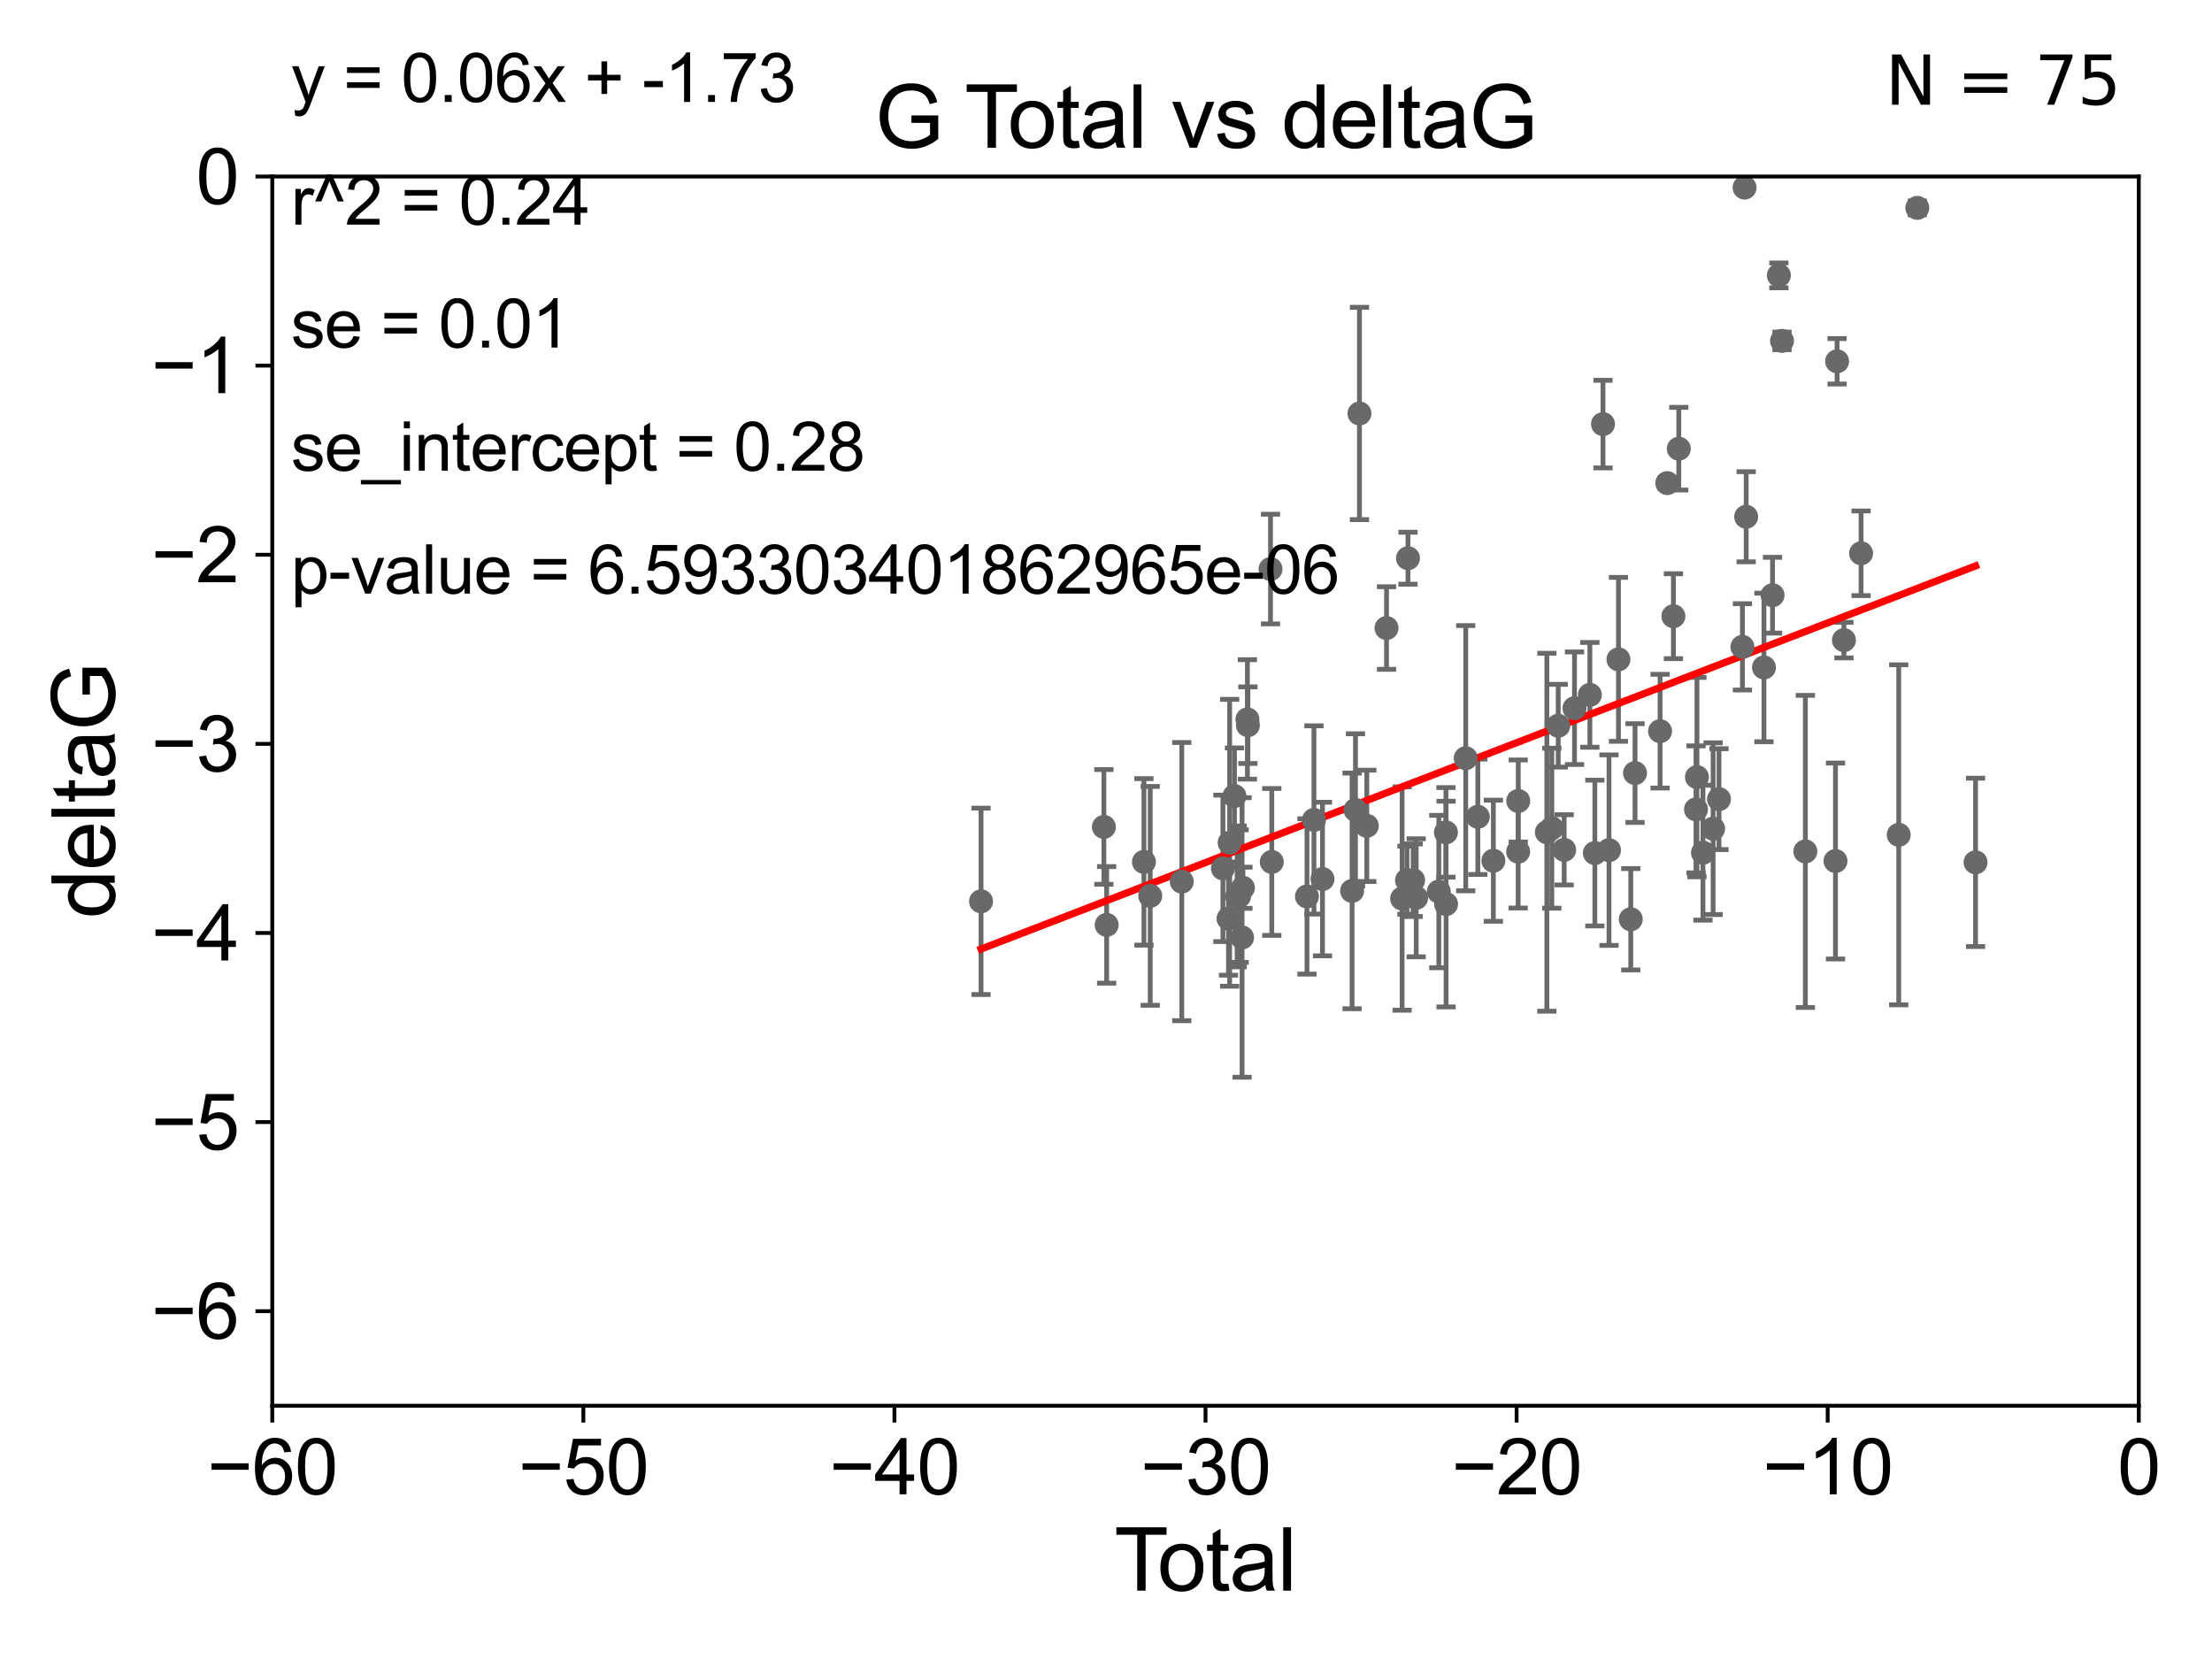 <?xml version="1.0" encoding="utf-8" standalone="no"?>
<!DOCTYPE svg PUBLIC "-//W3C//DTD SVG 1.1//EN"
  "http://www.w3.org/Graphics/SVG/1.1/DTD/svg11.dtd">
<svg xmlns:xlink="http://www.w3.org/1999/xlink" width="460.8pt" height="345.6pt" viewBox="0 0 460.8 345.6" xmlns="http://www.w3.org/2000/svg" version="1.1">
 <defs>
  <style type="text/css">*{stroke-linejoin: round; stroke-linecap: butt}</style>
 </defs>
 <g id="figure_1">
  <g id="patch_1">
   <path d="M 0 345.6 
L 460.8 345.6 
L 460.8 0 
L 0 0 
z
" style="fill: #ffffff"/>
  </g>
  <g id="axes_1">
   <g id="patch_2">
    <path d="M 56.72 292.84 
L 445.545 292.84 
L 445.545 36.775 
L 56.72 36.775 
z
" style="fill: #ffffff"/>
   </g>
   <g id="PathCollection_1">
    <defs>
     <path id="me3f249b6a5" d="M 0 1.118 
C 0.297 1.118 0.581 1 0.791 0.791 
C 1 0.581 1.118 0.297 1.118 0 
C 1.118 -0.297 1 -0.581 0.791 -0.791 
C 0.581 -1 0.297 -1.118 0 -1.118 
C -0.297 -1.118 -0.581 -1 -0.791 -0.791 
C -1 -0.581 -1.118 -0.297 -1.118 0 
C -1.118 0.297 -1 0.581 -0.791 0.791 
C -0.581 1 -0.297 1.118 0 1.118 
z
" style="stroke: #696969"/>
    </defs>
    <g clip-path="url(#pff22406885)">
     <use xlink:href="#me3f249b6a5" x="204.37" y="187.766" style="fill: #696969; stroke: #696969"/>
     <use xlink:href="#me3f249b6a5" x="229.96" y="172.264" style="fill: #696969; stroke: #696969"/>
     <use xlink:href="#me3f249b6a5" x="230.535" y="192.668" style="fill: #696969; stroke: #696969"/>
     <use xlink:href="#me3f249b6a5" x="238.304" y="179.547" style="fill: #696969; stroke: #696969"/>
     <use xlink:href="#me3f249b6a5" x="239.612" y="186.627" style="fill: #696969; stroke: #696969"/>
     <use xlink:href="#me3f249b6a5" x="246.19" y="183.656" style="fill: #696969; stroke: #696969"/>
     <use xlink:href="#me3f249b6a5" x="254.758" y="180.894" style="fill: #696969; stroke: #696969"/>
     <use xlink:href="#me3f249b6a5" x="255.922" y="191.362" style="fill: #696969; stroke: #696969"/>
     <use xlink:href="#me3f249b6a5" x="256.159" y="175.566" style="fill: #696969; stroke: #696969"/>
     <use xlink:href="#me3f249b6a5" x="257.165" y="165.842" style="fill: #696969; stroke: #696969"/>
     <use xlink:href="#me3f249b6a5" x="257.72" y="186.741" style="fill: #696969; stroke: #696969"/>
     <use xlink:href="#me3f249b6a5" x="258.137" y="186.675" style="fill: #696969; stroke: #696969"/>
     <use xlink:href="#me3f249b6a5" x="258.748" y="195.295" style="fill: #696969; stroke: #696969"/>
     <use xlink:href="#me3f249b6a5" x="258.923" y="184.94" style="fill: #696969; stroke: #696969"/>
     <use xlink:href="#me3f249b6a5" x="259.859" y="149.865" style="fill: #696969; stroke: #696969"/>
     <use xlink:href="#me3f249b6a5" x="259.962" y="151.072" style="fill: #696969; stroke: #696969"/>
     <use xlink:href="#me3f249b6a5" x="264.671" y="118.544" style="fill: #696969; stroke: #696969"/>
     <use xlink:href="#me3f249b6a5" x="264.938" y="179.561" style="fill: #696969; stroke: #696969"/>
     <use xlink:href="#me3f249b6a5" x="272.266" y="186.743" style="fill: #696969; stroke: #696969"/>
     <use xlink:href="#me3f249b6a5" x="273.72" y="170.809" style="fill: #696969; stroke: #696969"/>
     <use xlink:href="#me3f249b6a5" x="275.498" y="183.121" style="fill: #696969; stroke: #696969"/>
     <use xlink:href="#me3f249b6a5" x="281.664" y="185.595" style="fill: #696969; stroke: #696969"/>
     <use xlink:href="#me3f249b6a5" x="282.371" y="168.724" style="fill: #696969; stroke: #696969"/>
     <use xlink:href="#me3f249b6a5" x="283.2" y="86.133" style="fill: #696969; stroke: #696969"/>
     <use xlink:href="#me3f249b6a5" x="284.732" y="172.036" style="fill: #696969; stroke: #696969"/>
     <use xlink:href="#me3f249b6a5" x="288.839" y="130.831" style="fill: #696969; stroke: #696969"/>
     <use xlink:href="#me3f249b6a5" x="292.084" y="187.184" style="fill: #696969; stroke: #696969"/>
     <use xlink:href="#me3f249b6a5" x="293.1" y="183.361" style="fill: #696969; stroke: #696969"/>
     <use xlink:href="#me3f249b6a5" x="293.31" y="116.288" style="fill: #696969; stroke: #696969"/>
     <use xlink:href="#me3f249b6a5" x="294.386" y="183.361" style="fill: #696969; stroke: #696969"/>
     <use xlink:href="#me3f249b6a5" x="295.021" y="187.024" style="fill: #696969; stroke: #696969"/>
     <use xlink:href="#me3f249b6a5" x="299.729" y="185.726" style="fill: #696969; stroke: #696969"/>
     <use xlink:href="#me3f249b6a5" x="301.216" y="173.397" style="fill: #696969; stroke: #696969"/>
     <use xlink:href="#me3f249b6a5" x="301.245" y="188.337" style="fill: #696969; stroke: #696969"/>
     <use xlink:href="#me3f249b6a5" x="305.339" y="157.948" style="fill: #696969; stroke: #696969"/>
     <use xlink:href="#me3f249b6a5" x="307.86" y="170.152" style="fill: #696969; stroke: #696969"/>
     <use xlink:href="#me3f249b6a5" x="311.094" y="179.304" style="fill: #696969; stroke: #696969"/>
     <use xlink:href="#me3f249b6a5" x="316.257" y="177.423" style="fill: #696969; stroke: #696969"/>
     <use xlink:href="#me3f249b6a5" x="316.277" y="166.859" style="fill: #696969; stroke: #696969"/>
     <use xlink:href="#me3f249b6a5" x="322.238" y="173.37" style="fill: #696969; stroke: #696969"/>
     <use xlink:href="#me3f249b6a5" x="323.272" y="172.527" style="fill: #696969; stroke: #696969"/>
     <use xlink:href="#me3f249b6a5" x="324.607" y="151.181" style="fill: #696969; stroke: #696969"/>
     <use xlink:href="#me3f249b6a5" x="325.846" y="177.035" style="fill: #696969; stroke: #696969"/>
     <use xlink:href="#me3f249b6a5" x="327.999" y="147.535" style="fill: #696969; stroke: #696969"/>
     <use xlink:href="#me3f249b6a5" x="331.199" y="144.75" style="fill: #696969; stroke: #696969"/>
     <use xlink:href="#me3f249b6a5" x="332.238" y="177.712" style="fill: #696969; stroke: #696969"/>
     <use xlink:href="#me3f249b6a5" x="333.933" y="88.35" style="fill: #696969; stroke: #696969"/>
     <use xlink:href="#me3f249b6a5" x="335.186" y="177.103" style="fill: #696969; stroke: #696969"/>
     <use xlink:href="#me3f249b6a5" x="337.155" y="137.356" style="fill: #696969; stroke: #696969"/>
     <use xlink:href="#me3f249b6a5" x="339.72" y="191.497" style="fill: #696969; stroke: #696969"/>
     <use xlink:href="#me3f249b6a5" x="340.607" y="161.044" style="fill: #696969; stroke: #696969"/>
     <use xlink:href="#me3f249b6a5" x="345.824" y="152.317" style="fill: #696969; stroke: #696969"/>
     <use xlink:href="#me3f249b6a5" x="347.325" y="100.642" style="fill: #696969; stroke: #696969"/>
     <use xlink:href="#me3f249b6a5" x="348.602" y="128.37" style="fill: #696969; stroke: #696969"/>
     <use xlink:href="#me3f249b6a5" x="349.723" y="93.472" style="fill: #696969; stroke: #696969"/>
     <use xlink:href="#me3f249b6a5" x="353.312" y="168.607" style="fill: #696969; stroke: #696969"/>
     <use xlink:href="#me3f249b6a5" x="353.506" y="161.883" style="fill: #696969; stroke: #696969"/>
     <use xlink:href="#me3f249b6a5" x="354.758" y="177.627" style="fill: #696969; stroke: #696969"/>
     <use xlink:href="#me3f249b6a5" x="356.872" y="172.629" style="fill: #696969; stroke: #696969"/>
     <use xlink:href="#me3f249b6a5" x="358.1" y="166.478" style="fill: #696969; stroke: #696969"/>
     <use xlink:href="#me3f249b6a5" x="362.98" y="134.75" style="fill: #696969; stroke: #696969"/>
     <use xlink:href="#me3f249b6a5" x="363.428" y="39.074" style="fill: #696969; stroke: #696969"/>
     <use xlink:href="#me3f249b6a5" x="363.759" y="107.649" style="fill: #696969; stroke: #696969"/>
     <use xlink:href="#me3f249b6a5" x="367.465" y="139.042" style="fill: #696969; stroke: #696969"/>
     <use xlink:href="#me3f249b6a5" x="369.251" y="123.993" style="fill: #696969; stroke: #696969"/>
     <use xlink:href="#me3f249b6a5" x="370.571" y="57.363" style="fill: #696969; stroke: #696969"/>
     <use xlink:href="#me3f249b6a5" x="371.225" y="71.012" style="fill: #696969; stroke: #696969"/>
     <use xlink:href="#me3f249b6a5" x="376.089" y="177.365" style="fill: #696969; stroke: #696969"/>
     <use xlink:href="#me3f249b6a5" x="382.367" y="179.365" style="fill: #696969; stroke: #696969"/>
     <use xlink:href="#me3f249b6a5" x="382.699" y="75.265" style="fill: #696969; stroke: #696969"/>
     <use xlink:href="#me3f249b6a5" x="384.127" y="133.35" style="fill: #696969; stroke: #696969"/>
     <use xlink:href="#me3f249b6a5" x="387.695" y="115.259" style="fill: #696969; stroke: #696969"/>
     <use xlink:href="#me3f249b6a5" x="395.54" y="173.908" style="fill: #696969; stroke: #696969"/>
     <use xlink:href="#me3f249b6a5" x="399.413" y="43.3" style="fill: #696969; stroke: #696969"/>
     <use xlink:href="#me3f249b6a5" x="411.546" y="179.642" style="fill: #696969; stroke: #696969"/>
    </g>
   </g>
   <g id="matplotlib.axis_1">
    <g id="xtick_1">
     <g id="line2d_1">
      <defs>
       <path id="m88ffc3d4d0" d="M 0 0 
L 0 3.5 
" style="stroke: #000000; stroke-width: 0.8"/>
      </defs>
      <g>
       <use xlink:href="#m88ffc3d4d0" x="56.72" y="292.84" style="stroke: #000000; stroke-width: 0.8"/>
      </g>
     </g>
     <g id="text_1">
      <!-- −60 -->
      <g transform="translate(43.15 311.293)scale(0.16 -0.16)">
       <defs>
        <path id="ArialMT-2212" d="M 3381 1997 
L 356 1997 
L 356 2522 
L 3381 2522 
L 3381 1997 
z
" transform="scale(0.016)"/>
        <path id="ArialMT-36" d="M 3184 3459 
L 2625 3416 
Q 2550 3747 2413 3897 
Q 2184 4138 1850 4138 
Q 1581 4138 1378 3988 
Q 1113 3794 959 3422 
Q 806 3050 800 2363 
Q 1003 2672 1297 2822 
Q 1591 2972 1913 2972 
Q 2475 2972 2870 2558 
Q 3266 2144 3266 1488 
Q 3266 1056 3080 686 
Q 2894 316 2569 119 
Q 2244 -78 1831 -78 
Q 1128 -78 684 439 
Q 241 956 241 2144 
Q 241 3472 731 4075 
Q 1159 4600 1884 4600 
Q 2425 4600 2770 4297 
Q 3116 3994 3184 3459 
z
M 888 1484 
Q 888 1194 1011 928 
Q 1134 663 1356 523 
Q 1578 384 1822 384 
Q 2178 384 2434 671 
Q 2691 959 2691 1453 
Q 2691 1928 2437 2201 
Q 2184 2475 1800 2475 
Q 1419 2475 1153 2201 
Q 888 1928 888 1484 
z
" transform="scale(0.016)"/>
        <path id="ArialMT-30" d="M 266 2259 
Q 266 3072 433 3567 
Q 600 4063 929 4331 
Q 1259 4600 1759 4600 
Q 2128 4600 2406 4451 
Q 2684 4303 2865 4023 
Q 3047 3744 3150 3342 
Q 3253 2941 3253 2259 
Q 3253 1453 3087 958 
Q 2922 463 2592 192 
Q 2263 -78 1759 -78 
Q 1097 -78 719 397 
Q 266 969 266 2259 
z
M 844 2259 
Q 844 1131 1108 757 
Q 1372 384 1759 384 
Q 2147 384 2411 759 
Q 2675 1134 2675 2259 
Q 2675 3391 2411 3762 
Q 2147 4134 1753 4134 
Q 1366 4134 1134 3806 
Q 844 3388 844 2259 
z
" transform="scale(0.016)"/>
       </defs>
       <use xlink:href="#ArialMT-2212"/>
       <use xlink:href="#ArialMT-36" x="58.398"/>
       <use xlink:href="#ArialMT-30" x="114.014"/>
      </g>
     </g>
    </g>
    <g id="xtick_2">
     <g id="line2d_2">
      <g>
       <use xlink:href="#m88ffc3d4d0" x="121.524" y="292.84" style="stroke: #000000; stroke-width: 0.8"/>
      </g>
     </g>
     <g id="text_2">
      <!-- −50 -->
      <g transform="translate(107.954 311.293)scale(0.16 -0.16)">
       <defs>
        <path id="ArialMT-35" d="M 266 1200 
L 856 1250 
Q 922 819 1161 601 
Q 1400 384 1738 384 
Q 2144 384 2425 690 
Q 2706 997 2706 1503 
Q 2706 1984 2436 2262 
Q 2166 2541 1728 2541 
Q 1456 2541 1237 2417 
Q 1019 2294 894 2097 
L 366 2166 
L 809 4519 
L 3088 4519 
L 3088 3981 
L 1259 3981 
L 1013 2750 
Q 1425 3038 1878 3038 
Q 2478 3038 2890 2622 
Q 3303 2206 3303 1553 
Q 3303 931 2941 478 
Q 2500 -78 1738 -78 
Q 1113 -78 717 272 
Q 322 622 266 1200 
z
" transform="scale(0.016)"/>
       </defs>
       <use xlink:href="#ArialMT-2212"/>
       <use xlink:href="#ArialMT-35" x="58.398"/>
       <use xlink:href="#ArialMT-30" x="114.014"/>
      </g>
     </g>
    </g>
    <g id="xtick_3">
     <g id="line2d_3">
      <g>
       <use xlink:href="#m88ffc3d4d0" x="186.328" y="292.84" style="stroke: #000000; stroke-width: 0.8"/>
      </g>
     </g>
     <g id="text_3">
      <!-- −40 -->
      <g transform="translate(172.758 311.293)scale(0.16 -0.16)">
       <defs>
        <path id="ArialMT-34" d="M 2069 0 
L 2069 1097 
L 81 1097 
L 81 1613 
L 2172 4581 
L 2631 4581 
L 2631 1613 
L 3250 1613 
L 3250 1097 
L 2631 1097 
L 2631 0 
L 2069 0 
z
M 2069 1613 
L 2069 3678 
L 634 1613 
L 2069 1613 
z
" transform="scale(0.016)"/>
       </defs>
       <use xlink:href="#ArialMT-2212"/>
       <use xlink:href="#ArialMT-34" x="58.398"/>
       <use xlink:href="#ArialMT-30" x="114.014"/>
      </g>
     </g>
    </g>
    <g id="xtick_4">
     <g id="line2d_4">
      <g>
       <use xlink:href="#m88ffc3d4d0" x="251.132" y="292.84" style="stroke: #000000; stroke-width: 0.8"/>
      </g>
     </g>
     <g id="text_4">
      <!-- −30 -->
      <g transform="translate(237.562 311.293)scale(0.16 -0.16)">
       <defs>
        <path id="ArialMT-33" d="M 269 1209 
L 831 1284 
Q 928 806 1161 595 
Q 1394 384 1728 384 
Q 2125 384 2398 659 
Q 2672 934 2672 1341 
Q 2672 1728 2419 1979 
Q 2166 2231 1775 2231 
Q 1616 2231 1378 2169 
L 1441 2663 
Q 1497 2656 1531 2656 
Q 1891 2656 2178 2843 
Q 2466 3031 2466 3422 
Q 2466 3731 2256 3934 
Q 2047 4138 1716 4138 
Q 1388 4138 1169 3931 
Q 950 3725 888 3313 
L 325 3413 
Q 428 3978 793 4289 
Q 1159 4600 1703 4600 
Q 2078 4600 2393 4439 
Q 2709 4278 2876 4000 
Q 3044 3722 3044 3409 
Q 3044 3113 2884 2869 
Q 2725 2625 2413 2481 
Q 2819 2388 3044 2092 
Q 3269 1797 3269 1353 
Q 3269 753 2831 336 
Q 2394 -81 1725 -81 
Q 1122 -81 723 278 
Q 325 638 269 1209 
z
" transform="scale(0.016)"/>
       </defs>
       <use xlink:href="#ArialMT-2212"/>
       <use xlink:href="#ArialMT-33" x="58.398"/>
       <use xlink:href="#ArialMT-30" x="114.014"/>
      </g>
     </g>
    </g>
    <g id="xtick_5">
     <g id="line2d_5">
      <g>
       <use xlink:href="#m88ffc3d4d0" x="315.937" y="292.84" style="stroke: #000000; stroke-width: 0.8"/>
      </g>
     </g>
     <g id="text_5">
      <!-- −20 -->
      <g transform="translate(302.367 311.293)scale(0.16 -0.16)">
       <defs>
        <path id="ArialMT-32" d="M 3222 541 
L 3222 0 
L 194 0 
Q 188 203 259 391 
Q 375 700 629 1000 
Q 884 1300 1366 1694 
Q 2113 2306 2375 2664 
Q 2638 3022 2638 3341 
Q 2638 3675 2398 3904 
Q 2159 4134 1775 4134 
Q 1369 4134 1125 3890 
Q 881 3647 878 3216 
L 300 3275 
Q 359 3922 746 4261 
Q 1134 4600 1788 4600 
Q 2447 4600 2831 4234 
Q 3216 3869 3216 3328 
Q 3216 3053 3103 2787 
Q 2991 2522 2730 2228 
Q 2469 1934 1863 1422 
Q 1356 997 1212 845 
Q 1069 694 975 541 
L 3222 541 
z
" transform="scale(0.016)"/>
       </defs>
       <use xlink:href="#ArialMT-2212"/>
       <use xlink:href="#ArialMT-32" x="58.398"/>
       <use xlink:href="#ArialMT-30" x="114.014"/>
      </g>
     </g>
    </g>
    <g id="xtick_6">
     <g id="line2d_6">
      <g>
       <use xlink:href="#m88ffc3d4d0" x="380.741" y="292.84" style="stroke: #000000; stroke-width: 0.8"/>
      </g>
     </g>
     <g id="text_6">
      <!-- −10 -->
      <g transform="translate(367.171 311.293)scale(0.16 -0.16)">
       <defs>
        <path id="ArialMT-31" d="M 2384 0 
L 1822 0 
L 1822 3584 
Q 1619 3391 1289 3197 
Q 959 3003 697 2906 
L 697 3450 
Q 1169 3672 1522 3987 
Q 1875 4303 2022 4600 
L 2384 4600 
L 2384 0 
z
" transform="scale(0.016)"/>
       </defs>
       <use xlink:href="#ArialMT-2212"/>
       <use xlink:href="#ArialMT-31" x="58.398"/>
       <use xlink:href="#ArialMT-30" x="114.014"/>
      </g>
     </g>
    </g>
    <g id="xtick_7">
     <g id="line2d_7">
      <g>
       <use xlink:href="#m88ffc3d4d0" x="445.545" y="292.84" style="stroke: #000000; stroke-width: 0.8"/>
      </g>
     </g>
     <g id="text_7">
      <!-- 0 -->
      <g transform="translate(441.096 311.293)scale(0.16 -0.16)">
       <use xlink:href="#ArialMT-30"/>
      </g>
     </g>
    </g>
    <g id="text_8">
     <!-- Total -->
     <g transform="translate(232.127 331.357)scale(0.18 -0.18)">
      <defs>
       <path id="ArialMT-54" d="M 1659 0 
L 1659 4041 
L 150 4041 
L 150 4581 
L 3781 4581 
L 3781 4041 
L 2266 4041 
L 2266 0 
L 1659 0 
z
" transform="scale(0.016)"/>
       <path id="ArialMT-6f" d="M 213 1659 
Q 213 2581 725 3025 
Q 1153 3394 1769 3394 
Q 2453 3394 2887 2945 
Q 3322 2497 3322 1706 
Q 3322 1066 3130 698 
Q 2938 331 2570 128 
Q 2203 -75 1769 -75 
Q 1072 -75 642 372 
Q 213 819 213 1659 
z
M 791 1659 
Q 791 1022 1069 705 
Q 1347 388 1769 388 
Q 2188 388 2466 706 
Q 2744 1025 2744 1678 
Q 2744 2294 2464 2611 
Q 2184 2928 1769 2928 
Q 1347 2928 1069 2612 
Q 791 2297 791 1659 
z
" transform="scale(0.016)"/>
       <path id="ArialMT-74" d="M 1650 503 
L 1731 6 
Q 1494 -44 1306 -44 
Q 1000 -44 831 53 
Q 663 150 594 308 
Q 525 466 525 972 
L 525 2881 
L 113 2881 
L 113 3319 
L 525 3319 
L 525 4141 
L 1084 4478 
L 1084 3319 
L 1650 3319 
L 1650 2881 
L 1084 2881 
L 1084 941 
Q 1084 700 1114 631 
Q 1144 563 1211 522 
Q 1278 481 1403 481 
Q 1497 481 1650 503 
z
" transform="scale(0.016)"/>
       <path id="ArialMT-61" d="M 2588 409 
Q 2275 144 1986 34 
Q 1697 -75 1366 -75 
Q 819 -75 525 192 
Q 231 459 231 875 
Q 231 1119 342 1320 
Q 453 1522 633 1644 
Q 813 1766 1038 1828 
Q 1203 1872 1538 1913 
Q 2219 1994 2541 2106 
Q 2544 2222 2544 2253 
Q 2544 2597 2384 2738 
Q 2169 2928 1744 2928 
Q 1347 2928 1158 2789 
Q 969 2650 878 2297 
L 328 2372 
Q 403 2725 575 2942 
Q 747 3159 1072 3276 
Q 1397 3394 1825 3394 
Q 2250 3394 2515 3294 
Q 2781 3194 2906 3042 
Q 3031 2891 3081 2659 
Q 3109 2516 3109 2141 
L 3109 1391 
Q 3109 606 3145 398 
Q 3181 191 3288 0 
L 2700 0 
Q 2613 175 2588 409 
z
M 2541 1666 
Q 2234 1541 1622 1453 
Q 1275 1403 1131 1340 
Q 988 1278 909 1158 
Q 831 1038 831 891 
Q 831 666 1001 516 
Q 1172 366 1500 366 
Q 1825 366 2078 508 
Q 2331 650 2450 897 
Q 2541 1088 2541 1459 
L 2541 1666 
z
" transform="scale(0.016)"/>
       <path id="ArialMT-6c" d="M 409 0 
L 409 4581 
L 972 4581 
L 972 0 
L 409 0 
z
" transform="scale(0.016)"/>
      </defs>
      <use xlink:href="#ArialMT-54"/>
      <use xlink:href="#ArialMT-6f" x="49.959"/>
      <use xlink:href="#ArialMT-74" x="105.574"/>
      <use xlink:href="#ArialMT-61" x="133.357"/>
      <use xlink:href="#ArialMT-6c" x="188.973"/>
     </g>
    </g>
   </g>
   <g id="matplotlib.axis_2">
    <g id="ytick_1">
     <g id="line2d_8">
      <defs>
       <path id="m737e0a2fa1" d="M 0 0 
L -3.5 0 
" style="stroke: #000000; stroke-width: 0.8"/>
      </defs>
      <g>
       <use xlink:href="#m737e0a2fa1" x="56.72" y="273.143" style="stroke: #000000; stroke-width: 0.8"/>
      </g>
     </g>
     <g id="text_9">
      <!-- −6 -->
      <g transform="translate(31.477 278.869)scale(0.16 -0.16)">
       <use xlink:href="#ArialMT-2212"/>
       <use xlink:href="#ArialMT-36" x="58.398"/>
      </g>
     </g>
    </g>
    <g id="ytick_2">
     <g id="line2d_9">
      <g>
       <use xlink:href="#m737e0a2fa1" x="56.72" y="233.748" style="stroke: #000000; stroke-width: 0.8"/>
      </g>
     </g>
     <g id="text_10">
      <!-- −5 -->
      <g transform="translate(31.477 239.474)scale(0.16 -0.16)">
       <use xlink:href="#ArialMT-2212"/>
       <use xlink:href="#ArialMT-35" x="58.398"/>
      </g>
     </g>
    </g>
    <g id="ytick_3">
     <g id="line2d_10">
      <g>
       <use xlink:href="#m737e0a2fa1" x="56.72" y="194.353" style="stroke: #000000; stroke-width: 0.8"/>
      </g>
     </g>
     <g id="text_11">
      <!-- −4 -->
      <g transform="translate(31.477 200.08)scale(0.16 -0.16)">
       <use xlink:href="#ArialMT-2212"/>
       <use xlink:href="#ArialMT-34" x="58.398"/>
      </g>
     </g>
    </g>
    <g id="ytick_4">
     <g id="line2d_11">
      <g>
       <use xlink:href="#m737e0a2fa1" x="56.72" y="154.959" style="stroke: #000000; stroke-width: 0.8"/>
      </g>
     </g>
     <g id="text_12">
      <!-- −3 -->
      <g transform="translate(31.477 160.685)scale(0.16 -0.16)">
       <use xlink:href="#ArialMT-2212"/>
       <use xlink:href="#ArialMT-33" x="58.398"/>
      </g>
     </g>
    </g>
    <g id="ytick_5">
     <g id="line2d_12">
      <g>
       <use xlink:href="#m737e0a2fa1" x="56.72" y="115.564" style="stroke: #000000; stroke-width: 0.8"/>
      </g>
     </g>
     <g id="text_13">
      <!-- −2 -->
      <g transform="translate(31.477 121.29)scale(0.16 -0.16)">
       <use xlink:href="#ArialMT-2212"/>
       <use xlink:href="#ArialMT-32" x="58.398"/>
      </g>
     </g>
    </g>
    <g id="ytick_6">
     <g id="line2d_13">
      <g>
       <use xlink:href="#m737e0a2fa1" x="56.72" y="76.17" style="stroke: #000000; stroke-width: 0.8"/>
      </g>
     </g>
     <g id="text_14">
      <!-- −1 -->
      <g transform="translate(31.477 81.896)scale(0.16 -0.16)">
       <use xlink:href="#ArialMT-2212"/>
       <use xlink:href="#ArialMT-31" x="58.398"/>
      </g>
     </g>
    </g>
    <g id="ytick_7">
     <g id="line2d_14">
      <g>
       <use xlink:href="#m737e0a2fa1" x="56.72" y="36.775" style="stroke: #000000; stroke-width: 0.8"/>
      </g>
     </g>
     <g id="text_15">
      <!-- 0 -->
      <g transform="translate(40.822 42.501)scale(0.16 -0.16)">
       <use xlink:href="#ArialMT-30"/>
      </g>
     </g>
    </g>
    <g id="text_16">
     <!-- deltaG -->
     <g transform="translate(23.9 191.322)rotate(-90)scale(0.18 -0.18)">
      <defs>
       <path id="ArialMT-64" d="M 2575 0 
L 2575 419 
Q 2259 -75 1647 -75 
Q 1250 -75 917 144 
Q 584 363 401 755 
Q 219 1147 219 1656 
Q 219 2153 384 2558 
Q 550 2963 881 3178 
Q 1213 3394 1622 3394 
Q 1922 3394 2156 3267 
Q 2391 3141 2538 2938 
L 2538 4581 
L 3097 4581 
L 3097 0 
L 2575 0 
z
M 797 1656 
Q 797 1019 1065 703 
Q 1334 388 1700 388 
Q 2069 388 2326 689 
Q 2584 991 2584 1609 
Q 2584 2291 2321 2609 
Q 2059 2928 1675 2928 
Q 1300 2928 1048 2622 
Q 797 2316 797 1656 
z
" transform="scale(0.016)"/>
       <path id="ArialMT-65" d="M 2694 1069 
L 3275 997 
Q 3138 488 2766 206 
Q 2394 -75 1816 -75 
Q 1088 -75 661 373 
Q 234 822 234 1631 
Q 234 2469 665 2931 
Q 1097 3394 1784 3394 
Q 2450 3394 2872 2941 
Q 3294 2488 3294 1666 
Q 3294 1616 3291 1516 
L 816 1516 
Q 847 969 1125 678 
Q 1403 388 1819 388 
Q 2128 388 2347 550 
Q 2566 713 2694 1069 
z
M 847 1978 
L 2700 1978 
Q 2663 2397 2488 2606 
Q 2219 2931 1791 2931 
Q 1403 2931 1139 2672 
Q 875 2413 847 1978 
z
" transform="scale(0.016)"/>
       <path id="ArialMT-47" d="M 2638 1797 
L 2638 2334 
L 4578 2338 
L 4578 638 
Q 4131 281 3656 101 
Q 3181 -78 2681 -78 
Q 2006 -78 1454 211 
Q 903 500 622 1047 
Q 341 1594 341 2269 
Q 341 2938 620 3517 
Q 900 4097 1425 4378 
Q 1950 4659 2634 4659 
Q 3131 4659 3532 4498 
Q 3934 4338 4162 4050 
Q 4391 3763 4509 3300 
L 3963 3150 
Q 3859 3500 3706 3700 
Q 3553 3900 3268 4020 
Q 2984 4141 2638 4141 
Q 2222 4141 1919 4014 
Q 1616 3888 1430 3681 
Q 1244 3475 1141 3228 
Q 966 2803 966 2306 
Q 966 1694 1177 1281 
Q 1388 869 1791 669 
Q 2194 469 2647 469 
Q 3041 469 3416 620 
Q 3791 772 3984 944 
L 3984 1797 
L 2638 1797 
z
" transform="scale(0.016)"/>
      </defs>
      <use xlink:href="#ArialMT-64"/>
      <use xlink:href="#ArialMT-65" x="55.615"/>
      <use xlink:href="#ArialMT-6c" x="111.23"/>
      <use xlink:href="#ArialMT-74" x="133.447"/>
      <use xlink:href="#ArialMT-61" x="161.23"/>
      <use xlink:href="#ArialMT-47" x="216.846"/>
     </g>
    </g>
   </g>
   <g id="LineCollection_1">
    <path d="M 204.37 207.177 
L 204.37 168.355 
" clip-path="url(#pff22406885)" style="fill: none; stroke: #696969"/>
    <path d="M 229.96 184.214 
L 229.96 160.315 
" clip-path="url(#pff22406885)" style="fill: none; stroke: #696969"/>
    <path d="M 230.535 204.811 
L 230.535 180.525 
" clip-path="url(#pff22406885)" style="fill: none; stroke: #696969"/>
    <path d="M 238.304 196.891 
L 238.304 162.203 
" clip-path="url(#pff22406885)" style="fill: none; stroke: #696969"/>
    <path d="M 239.612 209.422 
L 239.612 163.832 
" clip-path="url(#pff22406885)" style="fill: none; stroke: #696969"/>
    <path d="M 246.19 212.633 
L 246.19 154.679 
" clip-path="url(#pff22406885)" style="fill: none; stroke: #696969"/>
    <path d="M 254.758 196.15 
L 254.758 165.638 
" clip-path="url(#pff22406885)" style="fill: none; stroke: #696969"/>
    <path d="M 255.922 203.155 
L 255.922 179.569 
" clip-path="url(#pff22406885)" style="fill: none; stroke: #696969"/>
    <path d="M 256.159 205.447 
L 256.159 145.685 
" clip-path="url(#pff22406885)" style="fill: none; stroke: #696969"/>
    <path d="M 257.165 175.881 
L 257.165 155.804 
" clip-path="url(#pff22406885)" style="fill: none; stroke: #696969"/>
    <path d="M 257.72 201.422 
L 257.72 172.061 
" clip-path="url(#pff22406885)" style="fill: none; stroke: #696969"/>
    <path d="M 258.137 200.482 
L 258.137 172.868 
" clip-path="url(#pff22406885)" style="fill: none; stroke: #696969"/>
    <path d="M 258.748 224.411 
L 258.748 166.18 
" clip-path="url(#pff22406885)" style="fill: none; stroke: #696969"/>
    <path d="M 258.923 189.225 
L 258.923 180.655 
" clip-path="url(#pff22406885)" style="fill: none; stroke: #696969"/>
    <path d="M 259.859 162.303 
L 259.859 137.427 
" clip-path="url(#pff22406885)" style="fill: none; stroke: #696969"/>
    <path d="M 259.962 159.052 
L 259.962 143.092 
" clip-path="url(#pff22406885)" style="fill: none; stroke: #696969"/>
    <path d="M 264.671 129.964 
L 264.671 107.124 
" clip-path="url(#pff22406885)" style="fill: none; stroke: #696969"/>
    <path d="M 264.938 194.86 
L 264.938 164.263 
" clip-path="url(#pff22406885)" style="fill: none; stroke: #696969"/>
    <path d="M 272.266 202.923 
L 272.266 170.563 
" clip-path="url(#pff22406885)" style="fill: none; stroke: #696969"/>
    <path d="M 273.72 190.416 
L 273.72 151.203 
" clip-path="url(#pff22406885)" style="fill: none; stroke: #696969"/>
    <path d="M 275.498 199.12 
L 275.498 167.123 
" clip-path="url(#pff22406885)" style="fill: none; stroke: #696969"/>
    <path d="M 281.664 210.144 
L 281.664 161.047 
" clip-path="url(#pff22406885)" style="fill: none; stroke: #696969"/>
    <path d="M 282.371 184.584 
L 282.371 152.864 
" clip-path="url(#pff22406885)" style="fill: none; stroke: #696969"/>
    <path d="M 283.2 108.244 
L 283.2 64.022 
" clip-path="url(#pff22406885)" style="fill: none; stroke: #696969"/>
    <path d="M 284.732 183.631 
L 284.732 160.441 
" clip-path="url(#pff22406885)" style="fill: none; stroke: #696969"/>
    <path d="M 288.839 139.431 
L 288.839 122.23 
" clip-path="url(#pff22406885)" style="fill: none; stroke: #696969"/>
    <path d="M 292.084 210.444 
L 292.084 163.924 
" clip-path="url(#pff22406885)" style="fill: none; stroke: #696969"/>
    <path d="M 293.1 190.447 
L 293.1 176.274 
" clip-path="url(#pff22406885)" style="fill: none; stroke: #696969"/>
    <path d="M 293.31 121.701 
L 293.31 110.875 
" clip-path="url(#pff22406885)" style="fill: none; stroke: #696969"/>
    <path d="M 294.386 190.918 
L 294.386 175.804 
" clip-path="url(#pff22406885)" style="fill: none; stroke: #696969"/>
    <path d="M 295.021 199.324 
L 295.021 174.725 
" clip-path="url(#pff22406885)" style="fill: none; stroke: #696969"/>
    <path d="M 299.729 201.602 
L 299.729 169.849 
" clip-path="url(#pff22406885)" style="fill: none; stroke: #696969"/>
    <path d="M 301.216 182.729 
L 301.216 164.065 
" clip-path="url(#pff22406885)" style="fill: none; stroke: #696969"/>
    <path d="M 301.245 209.758 
L 301.245 166.916 
" clip-path="url(#pff22406885)" style="fill: none; stroke: #696969"/>
    <path d="M 305.339 185.574 
L 305.339 130.321 
" clip-path="url(#pff22406885)" style="fill: none; stroke: #696969"/>
    <path d="M 307.86 182.166 
L 307.86 158.137 
" clip-path="url(#pff22406885)" style="fill: none; stroke: #696969"/>
    <path d="M 311.094 191.921 
L 311.094 166.688 
" clip-path="url(#pff22406885)" style="fill: none; stroke: #696969"/>
    <path d="M 316.257 189.152 
L 316.257 165.694 
" clip-path="url(#pff22406885)" style="fill: none; stroke: #696969"/>
    <path d="M 316.277 175.403 
L 316.277 158.316 
" clip-path="url(#pff22406885)" style="fill: none; stroke: #696969"/>
    <path d="M 322.238 210.653 
L 322.238 136.087 
" clip-path="url(#pff22406885)" style="fill: none; stroke: #696969"/>
    <path d="M 323.272 189.186 
L 323.272 155.867 
" clip-path="url(#pff22406885)" style="fill: none; stroke: #696969"/>
    <path d="M 324.607 159.797 
L 324.607 142.564 
" clip-path="url(#pff22406885)" style="fill: none; stroke: #696969"/>
    <path d="M 325.846 184.347 
L 325.846 169.723 
" clip-path="url(#pff22406885)" style="fill: none; stroke: #696969"/>
    <path d="M 327.999 159.258 
L 327.999 135.813 
" clip-path="url(#pff22406885)" style="fill: none; stroke: #696969"/>
    <path d="M 331.199 155.666 
L 331.199 133.834 
" clip-path="url(#pff22406885)" style="fill: none; stroke: #696969"/>
    <path d="M 332.238 192.894 
L 332.238 162.53 
" clip-path="url(#pff22406885)" style="fill: none; stroke: #696969"/>
    <path d="M 333.933 97.477 
L 333.933 79.222 
" clip-path="url(#pff22406885)" style="fill: none; stroke: #696969"/>
    <path d="M 335.186 196.949 
L 335.186 157.257 
" clip-path="url(#pff22406885)" style="fill: none; stroke: #696969"/>
    <path d="M 337.155 154.429 
L 337.155 120.283 
" clip-path="url(#pff22406885)" style="fill: none; stroke: #696969"/>
    <path d="M 339.72 202.055 
L 339.72 180.939 
" clip-path="url(#pff22406885)" style="fill: none; stroke: #696969"/>
    <path d="M 340.607 171.332 
L 340.607 150.755 
" clip-path="url(#pff22406885)" style="fill: none; stroke: #696969"/>
    <path d="M 345.824 164.165 
L 345.824 140.47 
" clip-path="url(#pff22406885)" style="fill: none; stroke: #696969"/>
    <path d="M 347.325 101.753 
L 347.325 99.531 
" clip-path="url(#pff22406885)" style="fill: none; stroke: #696969"/>
    <path d="M 348.602 137.214 
L 348.602 119.526 
" clip-path="url(#pff22406885)" style="fill: none; stroke: #696969"/>
    <path d="M 349.723 102.084 
L 349.723 84.861 
" clip-path="url(#pff22406885)" style="fill: none; stroke: #696969"/>
    <path d="M 353.312 181.833 
L 353.312 155.381 
" clip-path="url(#pff22406885)" style="fill: none; stroke: #696969"/>
    <path d="M 353.506 182.651 
L 353.506 141.115 
" clip-path="url(#pff22406885)" style="fill: none; stroke: #696969"/>
    <path d="M 354.758 191.679 
L 354.758 163.576 
" clip-path="url(#pff22406885)" style="fill: none; stroke: #696969"/>
    <path d="M 356.872 190.515 
L 356.872 154.744 
" clip-path="url(#pff22406885)" style="fill: none; stroke: #696969"/>
    <path d="M 358.1 176.985 
L 358.1 155.97 
" clip-path="url(#pff22406885)" style="fill: none; stroke: #696969"/>
    <path d="M 362.98 143.736 
L 362.98 125.764 
" clip-path="url(#pff22406885)" style="fill: none; stroke: #696969"/>
    <path d="M 363.428 39.661 
L 363.428 38.486 
" clip-path="url(#pff22406885)" style="fill: none; stroke: #696969"/>
    <path d="M 363.759 117.039 
L 363.759 98.26 
" clip-path="url(#pff22406885)" style="fill: none; stroke: #696969"/>
    <path d="M 367.465 154.523 
L 367.465 123.56 
" clip-path="url(#pff22406885)" style="fill: none; stroke: #696969"/>
    <path d="M 369.251 131.889 
L 369.251 116.097 
" clip-path="url(#pff22406885)" style="fill: none; stroke: #696969"/>
    <path d="M 370.571 59.954 
L 370.571 54.772 
" clip-path="url(#pff22406885)" style="fill: none; stroke: #696969"/>
    <path d="M 371.225 72.852 
L 371.225 69.172 
" clip-path="url(#pff22406885)" style="fill: none; stroke: #696969"/>
    <path d="M 376.089 209.872 
L 376.089 144.859 
" clip-path="url(#pff22406885)" style="fill: none; stroke: #696969"/>
    <path d="M 382.367 199.772 
L 382.367 158.959 
" clip-path="url(#pff22406885)" style="fill: none; stroke: #696969"/>
    <path d="M 382.699 79.995 
L 382.699 70.535 
" clip-path="url(#pff22406885)" style="fill: none; stroke: #696969"/>
    <path d="M 384.127 137.057 
L 384.127 129.643 
" clip-path="url(#pff22406885)" style="fill: none; stroke: #696969"/>
    <path d="M 387.695 124.077 
L 387.695 106.441 
" clip-path="url(#pff22406885)" style="fill: none; stroke: #696969"/>
    <path d="M 395.54 209.327 
L 395.54 138.489 
" clip-path="url(#pff22406885)" style="fill: none; stroke: #696969"/>
    <path d="M 399.413 44.74 
L 399.413 41.86 
" clip-path="url(#pff22406885)" style="fill: none; stroke: #696969"/>
    <path d="M 411.546 197.176 
L 411.546 162.108 
" clip-path="url(#pff22406885)" style="fill: none; stroke: #696969"/>
   </g>
   <g id="line2d_15">
    <defs>
     <path id="m7ad9ec3aca" d="M 2 0 
L -2 -0 
" style="stroke: #696969"/>
    </defs>
    <g clip-path="url(#pff22406885)">
     <use xlink:href="#m7ad9ec3aca" x="204.37" y="207.177" style="fill: #696969; stroke: #696969"/>
     <use xlink:href="#m7ad9ec3aca" x="229.96" y="184.214" style="fill: #696969; stroke: #696969"/>
     <use xlink:href="#m7ad9ec3aca" x="230.535" y="204.811" style="fill: #696969; stroke: #696969"/>
     <use xlink:href="#m7ad9ec3aca" x="238.304" y="196.891" style="fill: #696969; stroke: #696969"/>
     <use xlink:href="#m7ad9ec3aca" x="239.612" y="209.422" style="fill: #696969; stroke: #696969"/>
     <use xlink:href="#m7ad9ec3aca" x="246.19" y="212.633" style="fill: #696969; stroke: #696969"/>
     <use xlink:href="#m7ad9ec3aca" x="254.758" y="196.15" style="fill: #696969; stroke: #696969"/>
     <use xlink:href="#m7ad9ec3aca" x="255.922" y="203.155" style="fill: #696969; stroke: #696969"/>
     <use xlink:href="#m7ad9ec3aca" x="256.159" y="205.447" style="fill: #696969; stroke: #696969"/>
     <use xlink:href="#m7ad9ec3aca" x="257.165" y="175.881" style="fill: #696969; stroke: #696969"/>
     <use xlink:href="#m7ad9ec3aca" x="257.72" y="201.422" style="fill: #696969; stroke: #696969"/>
     <use xlink:href="#m7ad9ec3aca" x="258.137" y="200.482" style="fill: #696969; stroke: #696969"/>
     <use xlink:href="#m7ad9ec3aca" x="258.748" y="224.411" style="fill: #696969; stroke: #696969"/>
     <use xlink:href="#m7ad9ec3aca" x="258.923" y="189.225" style="fill: #696969; stroke: #696969"/>
     <use xlink:href="#m7ad9ec3aca" x="259.859" y="162.303" style="fill: #696969; stroke: #696969"/>
     <use xlink:href="#m7ad9ec3aca" x="259.962" y="159.052" style="fill: #696969; stroke: #696969"/>
     <use xlink:href="#m7ad9ec3aca" x="264.671" y="129.964" style="fill: #696969; stroke: #696969"/>
     <use xlink:href="#m7ad9ec3aca" x="264.938" y="194.86" style="fill: #696969; stroke: #696969"/>
     <use xlink:href="#m7ad9ec3aca" x="272.266" y="202.923" style="fill: #696969; stroke: #696969"/>
     <use xlink:href="#m7ad9ec3aca" x="273.72" y="190.416" style="fill: #696969; stroke: #696969"/>
     <use xlink:href="#m7ad9ec3aca" x="275.498" y="199.12" style="fill: #696969; stroke: #696969"/>
     <use xlink:href="#m7ad9ec3aca" x="281.664" y="210.144" style="fill: #696969; stroke: #696969"/>
     <use xlink:href="#m7ad9ec3aca" x="282.371" y="184.584" style="fill: #696969; stroke: #696969"/>
     <use xlink:href="#m7ad9ec3aca" x="283.2" y="108.244" style="fill: #696969; stroke: #696969"/>
     <use xlink:href="#m7ad9ec3aca" x="284.732" y="183.631" style="fill: #696969; stroke: #696969"/>
     <use xlink:href="#m7ad9ec3aca" x="288.839" y="139.431" style="fill: #696969; stroke: #696969"/>
     <use xlink:href="#m7ad9ec3aca" x="292.084" y="210.444" style="fill: #696969; stroke: #696969"/>
     <use xlink:href="#m7ad9ec3aca" x="293.1" y="190.447" style="fill: #696969; stroke: #696969"/>
     <use xlink:href="#m7ad9ec3aca" x="293.31" y="121.701" style="fill: #696969; stroke: #696969"/>
     <use xlink:href="#m7ad9ec3aca" x="294.386" y="190.918" style="fill: #696969; stroke: #696969"/>
     <use xlink:href="#m7ad9ec3aca" x="295.021" y="199.324" style="fill: #696969; stroke: #696969"/>
     <use xlink:href="#m7ad9ec3aca" x="299.729" y="201.602" style="fill: #696969; stroke: #696969"/>
     <use xlink:href="#m7ad9ec3aca" x="301.216" y="182.729" style="fill: #696969; stroke: #696969"/>
     <use xlink:href="#m7ad9ec3aca" x="301.245" y="209.758" style="fill: #696969; stroke: #696969"/>
     <use xlink:href="#m7ad9ec3aca" x="305.339" y="185.574" style="fill: #696969; stroke: #696969"/>
     <use xlink:href="#m7ad9ec3aca" x="307.86" y="182.166" style="fill: #696969; stroke: #696969"/>
     <use xlink:href="#m7ad9ec3aca" x="311.094" y="191.921" style="fill: #696969; stroke: #696969"/>
     <use xlink:href="#m7ad9ec3aca" x="316.257" y="189.152" style="fill: #696969; stroke: #696969"/>
     <use xlink:href="#m7ad9ec3aca" x="316.277" y="175.403" style="fill: #696969; stroke: #696969"/>
     <use xlink:href="#m7ad9ec3aca" x="322.238" y="210.653" style="fill: #696969; stroke: #696969"/>
     <use xlink:href="#m7ad9ec3aca" x="323.272" y="189.186" style="fill: #696969; stroke: #696969"/>
     <use xlink:href="#m7ad9ec3aca" x="324.607" y="159.797" style="fill: #696969; stroke: #696969"/>
     <use xlink:href="#m7ad9ec3aca" x="325.846" y="184.347" style="fill: #696969; stroke: #696969"/>
     <use xlink:href="#m7ad9ec3aca" x="327.999" y="159.258" style="fill: #696969; stroke: #696969"/>
     <use xlink:href="#m7ad9ec3aca" x="331.199" y="155.666" style="fill: #696969; stroke: #696969"/>
     <use xlink:href="#m7ad9ec3aca" x="332.238" y="192.894" style="fill: #696969; stroke: #696969"/>
     <use xlink:href="#m7ad9ec3aca" x="333.933" y="97.477" style="fill: #696969; stroke: #696969"/>
     <use xlink:href="#m7ad9ec3aca" x="335.186" y="196.949" style="fill: #696969; stroke: #696969"/>
     <use xlink:href="#m7ad9ec3aca" x="337.155" y="154.429" style="fill: #696969; stroke: #696969"/>
     <use xlink:href="#m7ad9ec3aca" x="339.72" y="202.055" style="fill: #696969; stroke: #696969"/>
     <use xlink:href="#m7ad9ec3aca" x="340.607" y="171.332" style="fill: #696969; stroke: #696969"/>
     <use xlink:href="#m7ad9ec3aca" x="345.824" y="164.165" style="fill: #696969; stroke: #696969"/>
     <use xlink:href="#m7ad9ec3aca" x="347.325" y="101.753" style="fill: #696969; stroke: #696969"/>
     <use xlink:href="#m7ad9ec3aca" x="348.602" y="137.214" style="fill: #696969; stroke: #696969"/>
     <use xlink:href="#m7ad9ec3aca" x="349.723" y="102.084" style="fill: #696969; stroke: #696969"/>
     <use xlink:href="#m7ad9ec3aca" x="353.312" y="181.833" style="fill: #696969; stroke: #696969"/>
     <use xlink:href="#m7ad9ec3aca" x="353.506" y="182.651" style="fill: #696969; stroke: #696969"/>
     <use xlink:href="#m7ad9ec3aca" x="354.758" y="191.679" style="fill: #696969; stroke: #696969"/>
     <use xlink:href="#m7ad9ec3aca" x="356.872" y="190.515" style="fill: #696969; stroke: #696969"/>
     <use xlink:href="#m7ad9ec3aca" x="358.1" y="176.985" style="fill: #696969; stroke: #696969"/>
     <use xlink:href="#m7ad9ec3aca" x="362.98" y="143.736" style="fill: #696969; stroke: #696969"/>
     <use xlink:href="#m7ad9ec3aca" x="363.428" y="39.661" style="fill: #696969; stroke: #696969"/>
     <use xlink:href="#m7ad9ec3aca" x="363.759" y="117.039" style="fill: #696969; stroke: #696969"/>
     <use xlink:href="#m7ad9ec3aca" x="367.465" y="154.523" style="fill: #696969; stroke: #696969"/>
     <use xlink:href="#m7ad9ec3aca" x="369.251" y="131.889" style="fill: #696969; stroke: #696969"/>
     <use xlink:href="#m7ad9ec3aca" x="370.571" y="59.954" style="fill: #696969; stroke: #696969"/>
     <use xlink:href="#m7ad9ec3aca" x="371.225" y="72.852" style="fill: #696969; stroke: #696969"/>
     <use xlink:href="#m7ad9ec3aca" x="376.089" y="209.872" style="fill: #696969; stroke: #696969"/>
     <use xlink:href="#m7ad9ec3aca" x="382.367" y="199.772" style="fill: #696969; stroke: #696969"/>
     <use xlink:href="#m7ad9ec3aca" x="382.699" y="79.995" style="fill: #696969; stroke: #696969"/>
     <use xlink:href="#m7ad9ec3aca" x="384.127" y="137.057" style="fill: #696969; stroke: #696969"/>
     <use xlink:href="#m7ad9ec3aca" x="387.695" y="124.077" style="fill: #696969; stroke: #696969"/>
     <use xlink:href="#m7ad9ec3aca" x="395.54" y="209.327" style="fill: #696969; stroke: #696969"/>
     <use xlink:href="#m7ad9ec3aca" x="399.413" y="44.74" style="fill: #696969; stroke: #696969"/>
     <use xlink:href="#m7ad9ec3aca" x="411.546" y="197.176" style="fill: #696969; stroke: #696969"/>
    </g>
   </g>
   <g id="line2d_16">
    <g clip-path="url(#pff22406885)">
     <use xlink:href="#m7ad9ec3aca" x="204.37" y="168.355" style="fill: #696969; stroke: #696969"/>
     <use xlink:href="#m7ad9ec3aca" x="229.96" y="160.315" style="fill: #696969; stroke: #696969"/>
     <use xlink:href="#m7ad9ec3aca" x="230.535" y="180.525" style="fill: #696969; stroke: #696969"/>
     <use xlink:href="#m7ad9ec3aca" x="238.304" y="162.203" style="fill: #696969; stroke: #696969"/>
     <use xlink:href="#m7ad9ec3aca" x="239.612" y="163.832" style="fill: #696969; stroke: #696969"/>
     <use xlink:href="#m7ad9ec3aca" x="246.19" y="154.679" style="fill: #696969; stroke: #696969"/>
     <use xlink:href="#m7ad9ec3aca" x="254.758" y="165.638" style="fill: #696969; stroke: #696969"/>
     <use xlink:href="#m7ad9ec3aca" x="255.922" y="179.569" style="fill: #696969; stroke: #696969"/>
     <use xlink:href="#m7ad9ec3aca" x="256.159" y="145.685" style="fill: #696969; stroke: #696969"/>
     <use xlink:href="#m7ad9ec3aca" x="257.165" y="155.804" style="fill: #696969; stroke: #696969"/>
     <use xlink:href="#m7ad9ec3aca" x="257.72" y="172.061" style="fill: #696969; stroke: #696969"/>
     <use xlink:href="#m7ad9ec3aca" x="258.137" y="172.868" style="fill: #696969; stroke: #696969"/>
     <use xlink:href="#m7ad9ec3aca" x="258.748" y="166.18" style="fill: #696969; stroke: #696969"/>
     <use xlink:href="#m7ad9ec3aca" x="258.923" y="180.655" style="fill: #696969; stroke: #696969"/>
     <use xlink:href="#m7ad9ec3aca" x="259.859" y="137.427" style="fill: #696969; stroke: #696969"/>
     <use xlink:href="#m7ad9ec3aca" x="259.962" y="143.092" style="fill: #696969; stroke: #696969"/>
     <use xlink:href="#m7ad9ec3aca" x="264.671" y="107.124" style="fill: #696969; stroke: #696969"/>
     <use xlink:href="#m7ad9ec3aca" x="264.938" y="164.263" style="fill: #696969; stroke: #696969"/>
     <use xlink:href="#m7ad9ec3aca" x="272.266" y="170.563" style="fill: #696969; stroke: #696969"/>
     <use xlink:href="#m7ad9ec3aca" x="273.72" y="151.203" style="fill: #696969; stroke: #696969"/>
     <use xlink:href="#m7ad9ec3aca" x="275.498" y="167.123" style="fill: #696969; stroke: #696969"/>
     <use xlink:href="#m7ad9ec3aca" x="281.664" y="161.047" style="fill: #696969; stroke: #696969"/>
     <use xlink:href="#m7ad9ec3aca" x="282.371" y="152.864" style="fill: #696969; stroke: #696969"/>
     <use xlink:href="#m7ad9ec3aca" x="283.2" y="64.022" style="fill: #696969; stroke: #696969"/>
     <use xlink:href="#m7ad9ec3aca" x="284.732" y="160.441" style="fill: #696969; stroke: #696969"/>
     <use xlink:href="#m7ad9ec3aca" x="288.839" y="122.23" style="fill: #696969; stroke: #696969"/>
     <use xlink:href="#m7ad9ec3aca" x="292.084" y="163.924" style="fill: #696969; stroke: #696969"/>
     <use xlink:href="#m7ad9ec3aca" x="293.1" y="176.274" style="fill: #696969; stroke: #696969"/>
     <use xlink:href="#m7ad9ec3aca" x="293.31" y="110.875" style="fill: #696969; stroke: #696969"/>
     <use xlink:href="#m7ad9ec3aca" x="294.386" y="175.804" style="fill: #696969; stroke: #696969"/>
     <use xlink:href="#m7ad9ec3aca" x="295.021" y="174.725" style="fill: #696969; stroke: #696969"/>
     <use xlink:href="#m7ad9ec3aca" x="299.729" y="169.849" style="fill: #696969; stroke: #696969"/>
     <use xlink:href="#m7ad9ec3aca" x="301.216" y="164.065" style="fill: #696969; stroke: #696969"/>
     <use xlink:href="#m7ad9ec3aca" x="301.245" y="166.916" style="fill: #696969; stroke: #696969"/>
     <use xlink:href="#m7ad9ec3aca" x="305.339" y="130.321" style="fill: #696969; stroke: #696969"/>
     <use xlink:href="#m7ad9ec3aca" x="307.86" y="158.137" style="fill: #696969; stroke: #696969"/>
     <use xlink:href="#m7ad9ec3aca" x="311.094" y="166.688" style="fill: #696969; stroke: #696969"/>
     <use xlink:href="#m7ad9ec3aca" x="316.257" y="165.694" style="fill: #696969; stroke: #696969"/>
     <use xlink:href="#m7ad9ec3aca" x="316.277" y="158.316" style="fill: #696969; stroke: #696969"/>
     <use xlink:href="#m7ad9ec3aca" x="322.238" y="136.087" style="fill: #696969; stroke: #696969"/>
     <use xlink:href="#m7ad9ec3aca" x="323.272" y="155.867" style="fill: #696969; stroke: #696969"/>
     <use xlink:href="#m7ad9ec3aca" x="324.607" y="142.564" style="fill: #696969; stroke: #696969"/>
     <use xlink:href="#m7ad9ec3aca" x="325.846" y="169.723" style="fill: #696969; stroke: #696969"/>
     <use xlink:href="#m7ad9ec3aca" x="327.999" y="135.813" style="fill: #696969; stroke: #696969"/>
     <use xlink:href="#m7ad9ec3aca" x="331.199" y="133.834" style="fill: #696969; stroke: #696969"/>
     <use xlink:href="#m7ad9ec3aca" x="332.238" y="162.53" style="fill: #696969; stroke: #696969"/>
     <use xlink:href="#m7ad9ec3aca" x="333.933" y="79.222" style="fill: #696969; stroke: #696969"/>
     <use xlink:href="#m7ad9ec3aca" x="335.186" y="157.257" style="fill: #696969; stroke: #696969"/>
     <use xlink:href="#m7ad9ec3aca" x="337.155" y="120.283" style="fill: #696969; stroke: #696969"/>
     <use xlink:href="#m7ad9ec3aca" x="339.72" y="180.939" style="fill: #696969; stroke: #696969"/>
     <use xlink:href="#m7ad9ec3aca" x="340.607" y="150.755" style="fill: #696969; stroke: #696969"/>
     <use xlink:href="#m7ad9ec3aca" x="345.824" y="140.47" style="fill: #696969; stroke: #696969"/>
     <use xlink:href="#m7ad9ec3aca" x="347.325" y="99.531" style="fill: #696969; stroke: #696969"/>
     <use xlink:href="#m7ad9ec3aca" x="348.602" y="119.526" style="fill: #696969; stroke: #696969"/>
     <use xlink:href="#m7ad9ec3aca" x="349.723" y="84.861" style="fill: #696969; stroke: #696969"/>
     <use xlink:href="#m7ad9ec3aca" x="353.312" y="155.381" style="fill: #696969; stroke: #696969"/>
     <use xlink:href="#m7ad9ec3aca" x="353.506" y="141.115" style="fill: #696969; stroke: #696969"/>
     <use xlink:href="#m7ad9ec3aca" x="354.758" y="163.576" style="fill: #696969; stroke: #696969"/>
     <use xlink:href="#m7ad9ec3aca" x="356.872" y="154.744" style="fill: #696969; stroke: #696969"/>
     <use xlink:href="#m7ad9ec3aca" x="358.1" y="155.97" style="fill: #696969; stroke: #696969"/>
     <use xlink:href="#m7ad9ec3aca" x="362.98" y="125.764" style="fill: #696969; stroke: #696969"/>
     <use xlink:href="#m7ad9ec3aca" x="363.428" y="38.486" style="fill: #696969; stroke: #696969"/>
     <use xlink:href="#m7ad9ec3aca" x="363.759" y="98.26" style="fill: #696969; stroke: #696969"/>
     <use xlink:href="#m7ad9ec3aca" x="367.465" y="123.56" style="fill: #696969; stroke: #696969"/>
     <use xlink:href="#m7ad9ec3aca" x="369.251" y="116.097" style="fill: #696969; stroke: #696969"/>
     <use xlink:href="#m7ad9ec3aca" x="370.571" y="54.772" style="fill: #696969; stroke: #696969"/>
     <use xlink:href="#m7ad9ec3aca" x="371.225" y="69.172" style="fill: #696969; stroke: #696969"/>
     <use xlink:href="#m7ad9ec3aca" x="376.089" y="144.859" style="fill: #696969; stroke: #696969"/>
     <use xlink:href="#m7ad9ec3aca" x="382.367" y="158.959" style="fill: #696969; stroke: #696969"/>
     <use xlink:href="#m7ad9ec3aca" x="382.699" y="70.535" style="fill: #696969; stroke: #696969"/>
     <use xlink:href="#m7ad9ec3aca" x="384.127" y="129.643" style="fill: #696969; stroke: #696969"/>
     <use xlink:href="#m7ad9ec3aca" x="387.695" y="106.441" style="fill: #696969; stroke: #696969"/>
     <use xlink:href="#m7ad9ec3aca" x="395.54" y="138.489" style="fill: #696969; stroke: #696969"/>
     <use xlink:href="#m7ad9ec3aca" x="399.413" y="41.86" style="fill: #696969; stroke: #696969"/>
     <use xlink:href="#m7ad9ec3aca" x="411.546" y="162.108" style="fill: #696969; stroke: #696969"/>
    </g>
   </g>
   <g id="line2d_17">
    <path d="M 204.37 197.701 
L 229.96 187.842 
L 230.535 187.621 
L 238.304 184.628 
L 239.612 184.124 
L 246.19 181.59 
L 254.758 178.289 
L 255.922 177.841 
L 256.159 177.75 
L 257.165 177.362 
L 257.72 177.148 
L 258.137 176.988 
L 258.748 176.752 
L 258.923 176.685 
L 259.859 176.324 
L 259.962 176.284 
L 264.671 174.47 
L 264.938 174.367 
L 272.266 171.544 
L 273.72 170.984 
L 275.498 170.299 
L 281.664 167.924 
L 282.371 167.652 
L 283.2 167.332 
L 284.732 166.742 
L 288.839 165.16 
L 292.084 163.91 
L 293.1 163.518 
L 293.31 163.437 
L 294.386 163.023 
L 295.021 162.778 
L 299.729 160.964 
L 301.216 160.391 
L 301.245 160.38 
L 305.339 158.803 
L 307.86 157.832 
L 311.094 156.586 
L 316.257 154.597 
L 316.277 154.589 
L 322.238 152.293 
L 323.272 151.894 
L 324.607 151.38 
L 325.846 150.903 
L 327.999 150.073 
L 331.199 148.841 
L 332.238 148.441 
L 333.933 147.788 
L 335.186 147.305 
L 337.155 146.546 
L 339.72 145.558 
L 340.607 145.216 
L 345.824 143.207 
L 347.325 142.629 
L 348.602 142.136 
L 349.723 141.705 
L 353.312 140.322 
L 353.506 140.247 
L 354.758 139.765 
L 356.872 138.95 
L 358.1 138.478 
L 362.98 136.597 
L 363.428 136.425 
L 363.759 136.297 
L 367.465 134.87 
L 369.251 134.181 
L 370.571 133.673 
L 371.225 133.421 
L 376.089 131.547 
L 382.367 129.129 
L 382.699 129.001 
L 384.127 128.451 
L 387.695 127.076 
L 395.54 124.054 
L 399.413 122.562 
L 411.546 117.887 
" clip-path="url(#pff22406885)" style="fill: none; stroke: #ff0000; stroke-width: 1.5; stroke-linecap: square"/>
   </g>
   <g id="line2d_18">
    <defs>
     <path id="m3dfea89ff4" d="M 0 2 
C 0.53 2 1.039 1.789 1.414 1.414 
C 1.789 1.039 2 0.53 2 0 
C 2 -0.53 1.789 -1.039 1.414 -1.414 
C 1.039 -1.789 0.53 -2 0 -2 
C -0.53 -2 -1.039 -1.789 -1.414 -1.414 
C -1.789 -1.039 -2 -0.53 -2 0 
C -2 0.53 -1.789 1.039 -1.414 1.414 
C -1.039 1.789 -0.53 2 0 2 
z
" style="stroke: #696969"/>
    </defs>
    <g clip-path="url(#pff22406885)">
     <use xlink:href="#m3dfea89ff4" x="204.37" y="187.766" style="fill: #696969; stroke: #696969"/>
     <use xlink:href="#m3dfea89ff4" x="229.96" y="172.264" style="fill: #696969; stroke: #696969"/>
     <use xlink:href="#m3dfea89ff4" x="230.535" y="192.668" style="fill: #696969; stroke: #696969"/>
     <use xlink:href="#m3dfea89ff4" x="238.304" y="179.547" style="fill: #696969; stroke: #696969"/>
     <use xlink:href="#m3dfea89ff4" x="239.612" y="186.627" style="fill: #696969; stroke: #696969"/>
     <use xlink:href="#m3dfea89ff4" x="246.19" y="183.656" style="fill: #696969; stroke: #696969"/>
     <use xlink:href="#m3dfea89ff4" x="254.758" y="180.894" style="fill: #696969; stroke: #696969"/>
     <use xlink:href="#m3dfea89ff4" x="255.922" y="191.362" style="fill: #696969; stroke: #696969"/>
     <use xlink:href="#m3dfea89ff4" x="256.159" y="175.566" style="fill: #696969; stroke: #696969"/>
     <use xlink:href="#m3dfea89ff4" x="257.165" y="165.842" style="fill: #696969; stroke: #696969"/>
     <use xlink:href="#m3dfea89ff4" x="257.72" y="186.741" style="fill: #696969; stroke: #696969"/>
     <use xlink:href="#m3dfea89ff4" x="258.137" y="186.675" style="fill: #696969; stroke: #696969"/>
     <use xlink:href="#m3dfea89ff4" x="258.748" y="195.295" style="fill: #696969; stroke: #696969"/>
     <use xlink:href="#m3dfea89ff4" x="258.923" y="184.94" style="fill: #696969; stroke: #696969"/>
     <use xlink:href="#m3dfea89ff4" x="259.859" y="149.865" style="fill: #696969; stroke: #696969"/>
     <use xlink:href="#m3dfea89ff4" x="259.962" y="151.072" style="fill: #696969; stroke: #696969"/>
     <use xlink:href="#m3dfea89ff4" x="264.671" y="118.544" style="fill: #696969; stroke: #696969"/>
     <use xlink:href="#m3dfea89ff4" x="264.938" y="179.561" style="fill: #696969; stroke: #696969"/>
     <use xlink:href="#m3dfea89ff4" x="272.266" y="186.743" style="fill: #696969; stroke: #696969"/>
     <use xlink:href="#m3dfea89ff4" x="273.72" y="170.809" style="fill: #696969; stroke: #696969"/>
     <use xlink:href="#m3dfea89ff4" x="275.498" y="183.121" style="fill: #696969; stroke: #696969"/>
     <use xlink:href="#m3dfea89ff4" x="281.664" y="185.595" style="fill: #696969; stroke: #696969"/>
     <use xlink:href="#m3dfea89ff4" x="282.371" y="168.724" style="fill: #696969; stroke: #696969"/>
     <use xlink:href="#m3dfea89ff4" x="283.2" y="86.133" style="fill: #696969; stroke: #696969"/>
     <use xlink:href="#m3dfea89ff4" x="284.732" y="172.036" style="fill: #696969; stroke: #696969"/>
     <use xlink:href="#m3dfea89ff4" x="288.839" y="130.831" style="fill: #696969; stroke: #696969"/>
     <use xlink:href="#m3dfea89ff4" x="292.084" y="187.184" style="fill: #696969; stroke: #696969"/>
     <use xlink:href="#m3dfea89ff4" x="293.1" y="183.361" style="fill: #696969; stroke: #696969"/>
     <use xlink:href="#m3dfea89ff4" x="293.31" y="116.288" style="fill: #696969; stroke: #696969"/>
     <use xlink:href="#m3dfea89ff4" x="294.386" y="183.361" style="fill: #696969; stroke: #696969"/>
     <use xlink:href="#m3dfea89ff4" x="295.021" y="187.024" style="fill: #696969; stroke: #696969"/>
     <use xlink:href="#m3dfea89ff4" x="299.729" y="185.726" style="fill: #696969; stroke: #696969"/>
     <use xlink:href="#m3dfea89ff4" x="301.216" y="173.397" style="fill: #696969; stroke: #696969"/>
     <use xlink:href="#m3dfea89ff4" x="301.245" y="188.337" style="fill: #696969; stroke: #696969"/>
     <use xlink:href="#m3dfea89ff4" x="305.339" y="157.948" style="fill: #696969; stroke: #696969"/>
     <use xlink:href="#m3dfea89ff4" x="307.86" y="170.152" style="fill: #696969; stroke: #696969"/>
     <use xlink:href="#m3dfea89ff4" x="311.094" y="179.304" style="fill: #696969; stroke: #696969"/>
     <use xlink:href="#m3dfea89ff4" x="316.257" y="177.423" style="fill: #696969; stroke: #696969"/>
     <use xlink:href="#m3dfea89ff4" x="316.277" y="166.859" style="fill: #696969; stroke: #696969"/>
     <use xlink:href="#m3dfea89ff4" x="322.238" y="173.37" style="fill: #696969; stroke: #696969"/>
     <use xlink:href="#m3dfea89ff4" x="323.272" y="172.527" style="fill: #696969; stroke: #696969"/>
     <use xlink:href="#m3dfea89ff4" x="324.607" y="151.181" style="fill: #696969; stroke: #696969"/>
     <use xlink:href="#m3dfea89ff4" x="325.846" y="177.035" style="fill: #696969; stroke: #696969"/>
     <use xlink:href="#m3dfea89ff4" x="327.999" y="147.535" style="fill: #696969; stroke: #696969"/>
     <use xlink:href="#m3dfea89ff4" x="331.199" y="144.75" style="fill: #696969; stroke: #696969"/>
     <use xlink:href="#m3dfea89ff4" x="332.238" y="177.712" style="fill: #696969; stroke: #696969"/>
     <use xlink:href="#m3dfea89ff4" x="333.933" y="88.35" style="fill: #696969; stroke: #696969"/>
     <use xlink:href="#m3dfea89ff4" x="335.186" y="177.103" style="fill: #696969; stroke: #696969"/>
     <use xlink:href="#m3dfea89ff4" x="337.155" y="137.356" style="fill: #696969; stroke: #696969"/>
     <use xlink:href="#m3dfea89ff4" x="339.72" y="191.497" style="fill: #696969; stroke: #696969"/>
     <use xlink:href="#m3dfea89ff4" x="340.607" y="161.044" style="fill: #696969; stroke: #696969"/>
     <use xlink:href="#m3dfea89ff4" x="345.824" y="152.317" style="fill: #696969; stroke: #696969"/>
     <use xlink:href="#m3dfea89ff4" x="347.325" y="100.642" style="fill: #696969; stroke: #696969"/>
     <use xlink:href="#m3dfea89ff4" x="348.602" y="128.37" style="fill: #696969; stroke: #696969"/>
     <use xlink:href="#m3dfea89ff4" x="349.723" y="93.472" style="fill: #696969; stroke: #696969"/>
     <use xlink:href="#m3dfea89ff4" x="353.312" y="168.607" style="fill: #696969; stroke: #696969"/>
     <use xlink:href="#m3dfea89ff4" x="353.506" y="161.883" style="fill: #696969; stroke: #696969"/>
     <use xlink:href="#m3dfea89ff4" x="354.758" y="177.627" style="fill: #696969; stroke: #696969"/>
     <use xlink:href="#m3dfea89ff4" x="356.872" y="172.629" style="fill: #696969; stroke: #696969"/>
     <use xlink:href="#m3dfea89ff4" x="358.1" y="166.478" style="fill: #696969; stroke: #696969"/>
     <use xlink:href="#m3dfea89ff4" x="362.98" y="134.75" style="fill: #696969; stroke: #696969"/>
     <use xlink:href="#m3dfea89ff4" x="363.428" y="39.074" style="fill: #696969; stroke: #696969"/>
     <use xlink:href="#m3dfea89ff4" x="363.759" y="107.649" style="fill: #696969; stroke: #696969"/>
     <use xlink:href="#m3dfea89ff4" x="367.465" y="139.042" style="fill: #696969; stroke: #696969"/>
     <use xlink:href="#m3dfea89ff4" x="369.251" y="123.993" style="fill: #696969; stroke: #696969"/>
     <use xlink:href="#m3dfea89ff4" x="370.571" y="57.363" style="fill: #696969; stroke: #696969"/>
     <use xlink:href="#m3dfea89ff4" x="371.225" y="71.012" style="fill: #696969; stroke: #696969"/>
     <use xlink:href="#m3dfea89ff4" x="376.089" y="177.365" style="fill: #696969; stroke: #696969"/>
     <use xlink:href="#m3dfea89ff4" x="382.367" y="179.365" style="fill: #696969; stroke: #696969"/>
     <use xlink:href="#m3dfea89ff4" x="382.699" y="75.265" style="fill: #696969; stroke: #696969"/>
     <use xlink:href="#m3dfea89ff4" x="384.127" y="133.35" style="fill: #696969; stroke: #696969"/>
     <use xlink:href="#m3dfea89ff4" x="387.695" y="115.259" style="fill: #696969; stroke: #696969"/>
     <use xlink:href="#m3dfea89ff4" x="395.54" y="173.908" style="fill: #696969; stroke: #696969"/>
     <use xlink:href="#m3dfea89ff4" x="399.413" y="43.3" style="fill: #696969; stroke: #696969"/>
     <use xlink:href="#m3dfea89ff4" x="411.546" y="179.642" style="fill: #696969; stroke: #696969"/>
    </g>
   </g>
   <g id="patch_3">
    <path d="M 56.72 292.84 
L 56.72 36.775 
" style="fill: none; stroke: #000000; stroke-width: 0.8; stroke-linejoin: miter; stroke-linecap: square"/>
   </g>
   <g id="patch_4">
    <path d="M 445.545 292.84 
L 445.545 36.775 
" style="fill: none; stroke: #000000; stroke-width: 0.8; stroke-linejoin: miter; stroke-linecap: square"/>
   </g>
   <g id="patch_5">
    <path d="M 56.72 292.84 
L 445.545 292.84 
" style="fill: none; stroke: #000000; stroke-width: 0.8; stroke-linejoin: miter; stroke-linecap: square"/>
   </g>
   <g id="patch_6">
    <path d="M 56.72 36.775 
L 445.545 36.775 
" style="fill: none; stroke: #000000; stroke-width: 0.8; stroke-linejoin: miter; stroke-linecap: square"/>
   </g>
   <g id="text_17">
    <!-- N = 75 -->
    <g transform="translate(392.738 21.806)scale(0.14 -0.14)">
     <defs>
      <path id="DejaVuSans-4e" d="M 628 4666 
L 1478 4666 
L 3547 763 
L 3547 4666 
L 4159 4666 
L 4159 0 
L 3309 0 
L 1241 3903 
L 1241 0 
L 628 0 
L 628 4666 
z
" transform="scale(0.016)"/>
      <path id="DejaVuSans-20" transform="scale(0.016)"/>
      <path id="DejaVuSans-3d" d="M 678 2906 
L 4684 2906 
L 4684 2381 
L 678 2381 
L 678 2906 
z
M 678 1631 
L 4684 1631 
L 4684 1100 
L 678 1100 
L 678 1631 
z
" transform="scale(0.016)"/>
      <path id="DejaVuSans-37" d="M 525 4666 
L 3525 4666 
L 3525 4397 
L 1831 0 
L 1172 0 
L 2766 4134 
L 525 4134 
L 525 4666 
z
" transform="scale(0.016)"/>
      <path id="DejaVuSans-35" d="M 691 4666 
L 3169 4666 
L 3169 4134 
L 1269 4134 
L 1269 2991 
Q 1406 3038 1543 3061 
Q 1681 3084 1819 3084 
Q 2600 3084 3056 2656 
Q 3513 2228 3513 1497 
Q 3513 744 3044 326 
Q 2575 -91 1722 -91 
Q 1428 -91 1123 -41 
Q 819 9 494 109 
L 494 744 
Q 775 591 1075 516 
Q 1375 441 1709 441 
Q 2250 441 2565 725 
Q 2881 1009 2881 1497 
Q 2881 1984 2565 2268 
Q 2250 2553 1709 2553 
Q 1456 2553 1204 2497 
Q 953 2441 691 2322 
L 691 4666 
z
" transform="scale(0.016)"/>
     </defs>
     <use xlink:href="#DejaVuSans-4e"/>
     <use xlink:href="#DejaVuSans-20" x="74.805"/>
     <use xlink:href="#DejaVuSans-3d" x="106.592"/>
     <use xlink:href="#DejaVuSans-20" x="190.381"/>
     <use xlink:href="#DejaVuSans-37" x="222.168"/>
     <use xlink:href="#DejaVuSans-35" x="285.791"/>
    </g>
   </g>
   <g id="text_18">
    <!-- r^2 = 0.24 -->
    <g transform="translate(60.608 46.796)scale(0.14 -0.14)">
     <defs>
      <path id="ArialMT-72" d="M 416 0 
L 416 3319 
L 922 3319 
L 922 2816 
Q 1116 3169 1280 3281 
Q 1444 3394 1641 3394 
Q 1925 3394 2219 3213 
L 2025 2691 
Q 1819 2813 1613 2813 
Q 1428 2813 1281 2702 
Q 1134 2591 1072 2394 
Q 978 2094 978 1738 
L 978 0 
L 416 0 
z
" transform="scale(0.016)"/>
      <path id="ArialMT-5e" d="M 747 2156 
L 169 2156 
L 1272 4659 
L 1725 4659 
L 2834 2156 
L 2269 2156 
L 1497 4022 
L 747 2156 
z
" transform="scale(0.016)"/>
      <path id="ArialMT-20" transform="scale(0.016)"/>
      <path id="ArialMT-3d" d="M 3381 2694 
L 356 2694 
L 356 3219 
L 3381 3219 
L 3381 2694 
z
M 3381 1303 
L 356 1303 
L 356 1828 
L 3381 1828 
L 3381 1303 
z
" transform="scale(0.016)"/>
      <path id="ArialMT-2e" d="M 581 0 
L 581 641 
L 1222 641 
L 1222 0 
L 581 0 
z
" transform="scale(0.016)"/>
     </defs>
     <use xlink:href="#ArialMT-72"/>
     <use xlink:href="#ArialMT-5e" x="33.301"/>
     <use xlink:href="#ArialMT-32" x="80.225"/>
     <use xlink:href="#ArialMT-20" x="135.84"/>
     <use xlink:href="#ArialMT-3d" x="163.623"/>
     <use xlink:href="#ArialMT-20" x="222.021"/>
     <use xlink:href="#ArialMT-30" x="249.805"/>
     <use xlink:href="#ArialMT-2e" x="305.42"/>
     <use xlink:href="#ArialMT-32" x="333.203"/>
     <use xlink:href="#ArialMT-34" x="388.818"/>
    </g>
   </g>
   <g id="text_19">
    <!-- y = 0.06x + -1.73 -->
    <g transform="translate(60.608 21.231)scale(0.14 -0.14)">
     <defs>
      <path id="ArialMT-79" d="M 397 -1278 
L 334 -750 
Q 519 -800 656 -800 
Q 844 -800 956 -737 
Q 1069 -675 1141 -563 
Q 1194 -478 1313 -144 
Q 1328 -97 1363 -6 
L 103 3319 
L 709 3319 
L 1400 1397 
Q 1534 1031 1641 628 
Q 1738 1016 1872 1384 
L 2581 3319 
L 3144 3319 
L 1881 -56 
Q 1678 -603 1566 -809 
Q 1416 -1088 1222 -1217 
Q 1028 -1347 759 -1347 
Q 597 -1347 397 -1278 
z
" transform="scale(0.016)"/>
      <path id="ArialMT-78" d="M 47 0 
L 1259 1725 
L 138 3319 
L 841 3319 
L 1350 2541 
Q 1494 2319 1581 2169 
Q 1719 2375 1834 2534 
L 2394 3319 
L 3066 3319 
L 1919 1756 
L 3153 0 
L 2463 0 
L 1781 1031 
L 1600 1309 
L 728 0 
L 47 0 
z
" transform="scale(0.016)"/>
      <path id="ArialMT-2b" d="M 1603 741 
L 1603 1997 
L 356 1997 
L 356 2522 
L 1603 2522 
L 1603 3769 
L 2134 3769 
L 2134 2522 
L 3381 2522 
L 3381 1997 
L 2134 1997 
L 2134 741 
L 1603 741 
z
" transform="scale(0.016)"/>
      <path id="ArialMT-2d" d="M 203 1375 
L 203 1941 
L 1931 1941 
L 1931 1375 
L 203 1375 
z
" transform="scale(0.016)"/>
      <path id="ArialMT-37" d="M 303 3981 
L 303 4522 
L 3269 4522 
L 3269 4084 
Q 2831 3619 2401 2847 
Q 1972 2075 1738 1259 
Q 1569 684 1522 0 
L 944 0 
Q 953 541 1156 1306 
Q 1359 2072 1739 2783 
Q 2119 3494 2547 3981 
L 303 3981 
z
" transform="scale(0.016)"/>
     </defs>
     <use xlink:href="#ArialMT-79"/>
     <use xlink:href="#ArialMT-20" x="50"/>
     <use xlink:href="#ArialMT-3d" x="77.783"/>
     <use xlink:href="#ArialMT-20" x="136.182"/>
     <use xlink:href="#ArialMT-30" x="163.965"/>
     <use xlink:href="#ArialMT-2e" x="219.58"/>
     <use xlink:href="#ArialMT-30" x="247.363"/>
     <use xlink:href="#ArialMT-36" x="302.979"/>
     <use xlink:href="#ArialMT-78" x="358.594"/>
     <use xlink:href="#ArialMT-20" x="408.594"/>
     <use xlink:href="#ArialMT-2b" x="436.377"/>
     <use xlink:href="#ArialMT-20" x="494.775"/>
     <use xlink:href="#ArialMT-2d" x="522.559"/>
     <use xlink:href="#ArialMT-31" x="555.859"/>
     <use xlink:href="#ArialMT-2e" x="611.475"/>
     <use xlink:href="#ArialMT-37" x="639.258"/>
     <use xlink:href="#ArialMT-33" x="694.873"/>
    </g>
   </g>
   <g id="text_20">
    <!-- se = 0.01 -->
    <g transform="translate(60.608 72.402)scale(0.14 -0.14)">
     <defs>
      <path id="ArialMT-73" d="M 197 991 
L 753 1078 
Q 800 744 1014 566 
Q 1228 388 1613 388 
Q 2000 388 2187 545 
Q 2375 703 2375 916 
Q 2375 1106 2209 1216 
Q 2094 1291 1634 1406 
Q 1016 1563 777 1677 
Q 538 1791 414 1992 
Q 291 2194 291 2438 
Q 291 2659 392 2848 
Q 494 3038 669 3163 
Q 800 3259 1026 3326 
Q 1253 3394 1513 3394 
Q 1903 3394 2198 3281 
Q 2494 3169 2634 2976 
Q 2775 2784 2828 2463 
L 2278 2388 
Q 2241 2644 2061 2787 
Q 1881 2931 1553 2931 
Q 1166 2931 1000 2803 
Q 834 2675 834 2503 
Q 834 2394 903 2306 
Q 972 2216 1119 2156 
Q 1203 2125 1616 2013 
Q 2213 1853 2448 1751 
Q 2684 1650 2818 1456 
Q 2953 1263 2953 975 
Q 2953 694 2789 445 
Q 2625 197 2315 61 
Q 2006 -75 1616 -75 
Q 969 -75 630 194 
Q 291 463 197 991 
z
" transform="scale(0.016)"/>
     </defs>
     <use xlink:href="#ArialMT-73"/>
     <use xlink:href="#ArialMT-65" x="50"/>
     <use xlink:href="#ArialMT-20" x="105.615"/>
     <use xlink:href="#ArialMT-3d" x="133.398"/>
     <use xlink:href="#ArialMT-20" x="191.797"/>
     <use xlink:href="#ArialMT-30" x="219.58"/>
     <use xlink:href="#ArialMT-2e" x="275.195"/>
     <use xlink:href="#ArialMT-30" x="302.979"/>
     <use xlink:href="#ArialMT-31" x="358.594"/>
    </g>
   </g>
   <g id="text_21">
    <!-- se_intercept = 0.28 -->
    <g transform="translate(60.608 98.05)scale(0.14 -0.14)">
     <defs>
      <path id="ArialMT-5f" d="M -97 -1272 
L -97 -866 
L 3631 -866 
L 3631 -1272 
L -97 -1272 
z
" transform="scale(0.016)"/>
      <path id="ArialMT-69" d="M 425 3934 
L 425 4581 
L 988 4581 
L 988 3934 
L 425 3934 
z
M 425 0 
L 425 3319 
L 988 3319 
L 988 0 
L 425 0 
z
" transform="scale(0.016)"/>
      <path id="ArialMT-6e" d="M 422 0 
L 422 3319 
L 928 3319 
L 928 2847 
Q 1294 3394 1984 3394 
Q 2284 3394 2536 3286 
Q 2788 3178 2913 3003 
Q 3038 2828 3088 2588 
Q 3119 2431 3119 2041 
L 3119 0 
L 2556 0 
L 2556 2019 
Q 2556 2363 2490 2533 
Q 2425 2703 2258 2804 
Q 2091 2906 1866 2906 
Q 1506 2906 1245 2678 
Q 984 2450 984 1813 
L 984 0 
L 422 0 
z
" transform="scale(0.016)"/>
      <path id="ArialMT-63" d="M 2588 1216 
L 3141 1144 
Q 3050 572 2676 248 
Q 2303 -75 1759 -75 
Q 1078 -75 664 370 
Q 250 816 250 1647 
Q 250 2184 428 2587 
Q 606 2991 970 3192 
Q 1334 3394 1763 3394 
Q 2303 3394 2647 3120 
Q 2991 2847 3088 2344 
L 2541 2259 
Q 2463 2594 2264 2762 
Q 2066 2931 1784 2931 
Q 1359 2931 1093 2626 
Q 828 2322 828 1663 
Q 828 994 1084 691 
Q 1341 388 1753 388 
Q 2084 388 2306 591 
Q 2528 794 2588 1216 
z
" transform="scale(0.016)"/>
      <path id="ArialMT-70" d="M 422 -1272 
L 422 3319 
L 934 3319 
L 934 2888 
Q 1116 3141 1344 3267 
Q 1572 3394 1897 3394 
Q 2322 3394 2647 3175 
Q 2972 2956 3137 2557 
Q 3303 2159 3303 1684 
Q 3303 1175 3120 767 
Q 2938 359 2589 142 
Q 2241 -75 1856 -75 
Q 1575 -75 1351 44 
Q 1128 163 984 344 
L 984 -1272 
L 422 -1272 
z
M 931 1641 
Q 931 1000 1190 694 
Q 1450 388 1819 388 
Q 2194 388 2461 705 
Q 2728 1022 2728 1688 
Q 2728 2322 2467 2637 
Q 2206 2953 1844 2953 
Q 1484 2953 1207 2617 
Q 931 2281 931 1641 
z
" transform="scale(0.016)"/>
      <path id="ArialMT-38" d="M 1131 2484 
Q 781 2613 612 2850 
Q 444 3088 444 3419 
Q 444 3919 803 4259 
Q 1163 4600 1759 4600 
Q 2359 4600 2725 4251 
Q 3091 3903 3091 3403 
Q 3091 3084 2923 2848 
Q 2756 2613 2416 2484 
Q 2838 2347 3058 2040 
Q 3278 1734 3278 1309 
Q 3278 722 2862 322 
Q 2447 -78 1769 -78 
Q 1091 -78 675 323 
Q 259 725 259 1325 
Q 259 1772 486 2073 
Q 713 2375 1131 2484 
z
M 1019 3438 
Q 1019 3113 1228 2906 
Q 1438 2700 1772 2700 
Q 2097 2700 2305 2904 
Q 2513 3109 2513 3406 
Q 2513 3716 2298 3927 
Q 2084 4138 1766 4138 
Q 1444 4138 1231 3931 
Q 1019 3725 1019 3438 
z
M 838 1322 
Q 838 1081 952 856 
Q 1066 631 1291 507 
Q 1516 384 1775 384 
Q 2178 384 2440 643 
Q 2703 903 2703 1303 
Q 2703 1709 2433 1975 
Q 2163 2241 1756 2241 
Q 1359 2241 1098 1978 
Q 838 1716 838 1322 
z
" transform="scale(0.016)"/>
     </defs>
     <use xlink:href="#ArialMT-73"/>
     <use xlink:href="#ArialMT-65" x="50"/>
     <use xlink:href="#ArialMT-5f" x="105.615"/>
     <use xlink:href="#ArialMT-69" x="161.23"/>
     <use xlink:href="#ArialMT-6e" x="183.447"/>
     <use xlink:href="#ArialMT-74" x="239.062"/>
     <use xlink:href="#ArialMT-65" x="266.846"/>
     <use xlink:href="#ArialMT-72" x="322.461"/>
     <use xlink:href="#ArialMT-63" x="355.762"/>
     <use xlink:href="#ArialMT-65" x="405.762"/>
     <use xlink:href="#ArialMT-70" x="461.377"/>
     <use xlink:href="#ArialMT-74" x="516.992"/>
     <use xlink:href="#ArialMT-20" x="544.775"/>
     <use xlink:href="#ArialMT-3d" x="572.559"/>
     <use xlink:href="#ArialMT-20" x="630.957"/>
     <use xlink:href="#ArialMT-30" x="658.74"/>
     <use xlink:href="#ArialMT-2e" x="714.355"/>
     <use xlink:href="#ArialMT-32" x="742.139"/>
     <use xlink:href="#ArialMT-38" x="797.754"/>
    </g>
   </g>
   <g id="text_22">
    <!-- p-value = 6.593303401862965e-06 -->
    <g transform="translate(60.608 123.657)scale(0.14 -0.14)">
     <defs>
      <path id="ArialMT-76" d="M 1344 0 
L 81 3319 
L 675 3319 
L 1388 1331 
Q 1503 1009 1600 663 
Q 1675 925 1809 1294 
L 2547 3319 
L 3125 3319 
L 1869 0 
L 1344 0 
z
" transform="scale(0.016)"/>
      <path id="ArialMT-75" d="M 2597 0 
L 2597 488 
Q 2209 -75 1544 -75 
Q 1250 -75 995 37 
Q 741 150 617 320 
Q 494 491 444 738 
Q 409 903 409 1263 
L 409 3319 
L 972 3319 
L 972 1478 
Q 972 1038 1006 884 
Q 1059 663 1231 536 
Q 1403 409 1656 409 
Q 1909 409 2131 539 
Q 2353 669 2445 892 
Q 2538 1116 2538 1541 
L 2538 3319 
L 3100 3319 
L 3100 0 
L 2597 0 
z
" transform="scale(0.016)"/>
      <path id="ArialMT-39" d="M 350 1059 
L 891 1109 
Q 959 728 1153 556 
Q 1347 384 1650 384 
Q 1909 384 2104 503 
Q 2300 622 2425 820 
Q 2550 1019 2634 1356 
Q 2719 1694 2719 2044 
Q 2719 2081 2716 2156 
Q 2547 1888 2255 1720 
Q 1963 1553 1622 1553 
Q 1053 1553 659 1965 
Q 266 2378 266 3053 
Q 266 3750 677 4175 
Q 1088 4600 1706 4600 
Q 2153 4600 2523 4359 
Q 2894 4119 3086 3673 
Q 3278 3228 3278 2384 
Q 3278 1506 3087 986 
Q 2897 466 2520 194 
Q 2144 -78 1638 -78 
Q 1100 -78 759 220 
Q 419 519 350 1059 
z
M 2653 3081 
Q 2653 3566 2395 3850 
Q 2138 4134 1775 4134 
Q 1400 4134 1122 3828 
Q 844 3522 844 3034 
Q 844 2597 1108 2323 
Q 1372 2050 1759 2050 
Q 2150 2050 2401 2323 
Q 2653 2597 2653 3081 
z
" transform="scale(0.016)"/>
     </defs>
     <use xlink:href="#ArialMT-70"/>
     <use xlink:href="#ArialMT-2d" x="55.615"/>
     <use xlink:href="#ArialMT-76" x="88.916"/>
     <use xlink:href="#ArialMT-61" x="138.916"/>
     <use xlink:href="#ArialMT-6c" x="194.531"/>
     <use xlink:href="#ArialMT-75" x="216.748"/>
     <use xlink:href="#ArialMT-65" x="272.363"/>
     <use xlink:href="#ArialMT-20" x="327.979"/>
     <use xlink:href="#ArialMT-3d" x="355.762"/>
     <use xlink:href="#ArialMT-20" x="414.16"/>
     <use xlink:href="#ArialMT-36" x="441.943"/>
     <use xlink:href="#ArialMT-2e" x="497.559"/>
     <use xlink:href="#ArialMT-35" x="525.342"/>
     <use xlink:href="#ArialMT-39" x="580.957"/>
     <use xlink:href="#ArialMT-33" x="636.572"/>
     <use xlink:href="#ArialMT-33" x="692.188"/>
     <use xlink:href="#ArialMT-30" x="747.803"/>
     <use xlink:href="#ArialMT-33" x="803.418"/>
     <use xlink:href="#ArialMT-34" x="859.033"/>
     <use xlink:href="#ArialMT-30" x="914.648"/>
     <use xlink:href="#ArialMT-31" x="970.264"/>
     <use xlink:href="#ArialMT-38" x="1025.879"/>
     <use xlink:href="#ArialMT-36" x="1081.494"/>
     <use xlink:href="#ArialMT-32" x="1137.109"/>
     <use xlink:href="#ArialMT-39" x="1192.725"/>
     <use xlink:href="#ArialMT-36" x="1248.34"/>
     <use xlink:href="#ArialMT-35" x="1303.955"/>
     <use xlink:href="#ArialMT-65" x="1359.57"/>
     <use xlink:href="#ArialMT-2d" x="1415.186"/>
     <use xlink:href="#ArialMT-30" x="1448.486"/>
     <use xlink:href="#ArialMT-36" x="1504.102"/>
    </g>
   </g>
   <g id="text_23">
    <!-- G Total vs deltaG -->
    <g transform="translate(182.268 30.775)scale(0.18 -0.18)">
     <use xlink:href="#ArialMT-47"/>
     <use xlink:href="#ArialMT-20" x="77.783"/>
     <use xlink:href="#ArialMT-54" x="103.816"/>
     <use xlink:href="#ArialMT-6f" x="153.775"/>
     <use xlink:href="#ArialMT-74" x="209.391"/>
     <use xlink:href="#ArialMT-61" x="237.174"/>
     <use xlink:href="#ArialMT-6c" x="292.789"/>
     <use xlink:href="#ArialMT-20" x="315.006"/>
     <use xlink:href="#ArialMT-76" x="342.789"/>
     <use xlink:href="#ArialMT-73" x="392.789"/>
     <use xlink:href="#ArialMT-20" x="442.789"/>
     <use xlink:href="#ArialMT-64" x="470.572"/>
     <use xlink:href="#ArialMT-65" x="526.188"/>
     <use xlink:href="#ArialMT-6c" x="581.803"/>
     <use xlink:href="#ArialMT-74" x="604.02"/>
     <use xlink:href="#ArialMT-61" x="631.803"/>
     <use xlink:href="#ArialMT-47" x="687.418"/>
    </g>
   </g>
  </g>
 </g>
 <defs>
  <clipPath id="pff22406885">
   <rect x="56.72" y="36.775" width="388.825" height="256.065"/>
  </clipPath>
 </defs>
</svg>
